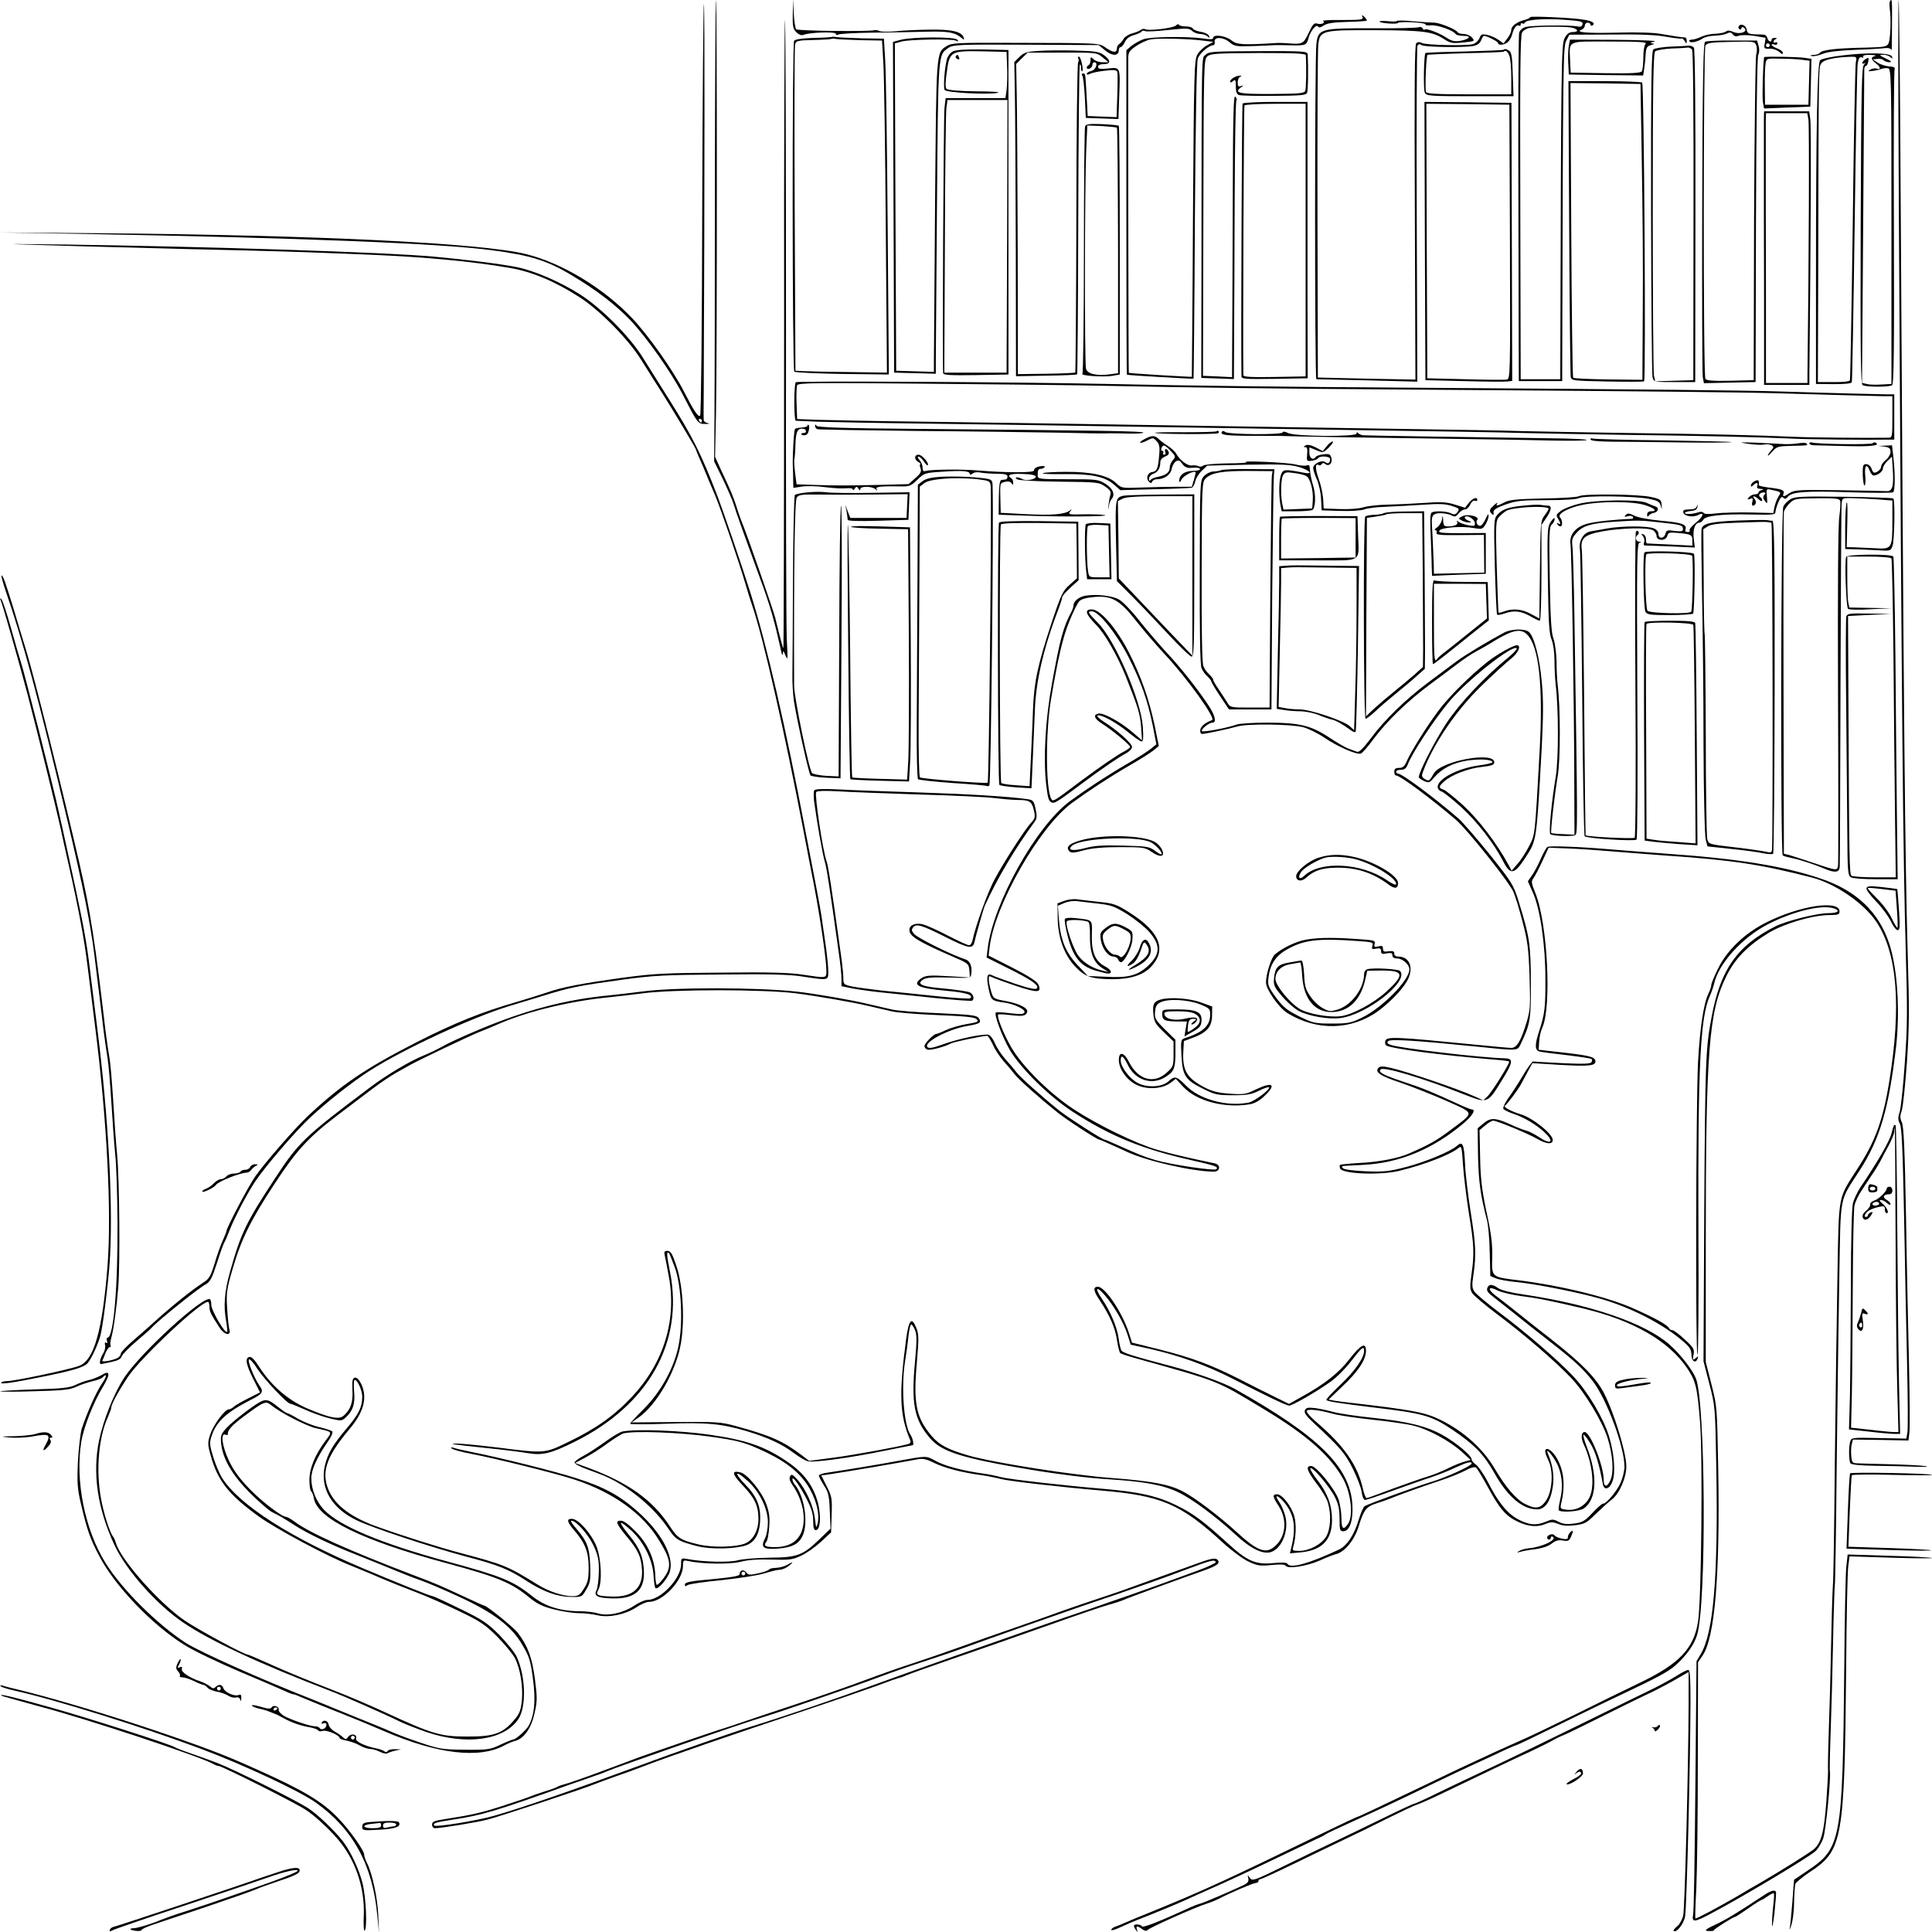 <svg xmlns="http://www.w3.org/2000/svg" width="1365.333" height="1365.333" preserveAspectRatio="xMidYMid meet" version="1.0" viewBox="0 0 1024 1024"><g fill="#000" stroke="none"><path d="M372.2 109.7c-.1 60.4-.6 110.1-1.1 110.6-1 1-3.4-2.6-8.6-12.8-5.8-11.3-18.7-29.6-27.5-38.9-15.2-16-37.3-29.3-56.5-34-24.2-5.8-110-10-227.5-11l-51.5-.4 46 .8c114.6 2.1 187.8 5 215 8.6 20.6 2.7 29.6 5.5 42.5 13.3 13.3 7.9 23.3 15.7 31 23.7 8.8 9.3 21.6 27.4 27.8 39.4 8.1 15.7 8.1 15.7 12.1 15.7 2 0 2.6-.2 1.4-.4-1.3-.2-2.3-1-2.3-1.6-.1-.7-.1-7.7 0-15.7.5-111.6.5-203 .1-204.8-.3-1.3-.7 47.1-.9 107.5M372 223c0 .5-.2 1-.4 1-.3 0-.8-.5-1.1-1-.3-.6-.1-1 .4-1 .6 0 1.1.4 1.1 1m6.9-124.4c0 54.4-.1 109.5-.2 122.4l-.2 23.5 4.7 9.6c2.5 5.3 5.1 11.2 5.6 13 1 3.5 6.6 19.1 14.2 39.9 2.4 6.3 5.1 14.6 6.2 18.5 1.8 6.4 2.4 8.9 4.8 19.5.4 2 .8 2.7.9 1.5.2-1.8.3-1.8 1.2.4.5 1.3 1.1 2.2 1.2 2 .2-.2 0-4.9-.3-10.4s-.5-78.8-.4-162.9c0-84.1-.2-158.1-.5-164.5s-.6 65.9-.5 160.6c0 94.8-.2 172.1-.4 171.8-.4-.4-1.6-4.9-4.3-16-1-4.1-15.1-44.6-17.4-50-.7-1.7-2.1-5.5-3-8.5-1.7-5.4-2.9-8.4-8.7-20.7l-2.8-6.2.5-23.3c.6-30.3.6-218 0-218.7-.3-.2-.5 44.1-.6 98.5m41.3-91.4c-.2 6.7.1 8.1 1.9 9.9 1.3 1.3 2.7 1.8 3.7 1.4 3.3-1.4 17.2-1.8 17.2-.6 0 .7.5.9 1.3.4.6-.4 8.9-.9 18.2-1 9.4-.1 22.2-.3 28.5-.5 11.5-.3 14.9.3 18.4 3.1 1.6 1.4 1.8 1.4 1.4.1-1-3.3-6.3-4.5-18.5-4.3-6.5.1-14.6.5-18 .9-3.4.3-7 .3-8-.1-1-.5-2.2-.7-2.8-.5-3.2.8-40.8.4-41.5-.5-.5-.6-1.1-4.4-1.3-8.5l-.3-7.5zM1001.7.7c-.3.5-.3 2.1-.1 3.8.8 5.4.4 16.7-.7 18.6-.8 1.6-2.3 1.9-10.7 2.1-16.8.3-24.7 1.2-25.7 2.9-.4.5-1.8 1-3.3 1q-2.7.15-.9.6c1 .3 3.7-.3 5.9-1.2 2.7-1.1 8.4-1.7 17.2-2.1 7.2-.2 14.3-.7 15.8-.9s2.8.1 3.1.8c.2.7.4-.2.4-1.8 0-1.7.1-7.1.1-12 .1-12.5 0-13.7-1.1-11.8m4.7 105.3c1.5 272.4 2.3 350.8 3.7 398.5.9 30.6.9 39.4-.5 58.5-.8 12.4-2.1 24.2-2.7 26.2-1 3-1 4.3.1 6.5 1 2.1 1.5 13.9 2.2 48.8.4 25.3 1.2 60.6 1.6 78.5s.5 34.1.2 36l-.6 3.5-14.6-.3c-14.4-.3-14.5-.3-15.2 2-.8 3.2-.7 10.1.2 11.4.4.7 5.3 1.2 13.2 1.3 6.9.1 16.6.3 21.5.5 5.2.2 7.3.1 5-.3-2.2-.4-10.5-.8-18.5-1s-15.8-.4-17.5-.5c-2.7-.1-3-.4-3.3-4-.2-2.2-.1-5 .3-6.3l.6-2.3 14.7.2 14.7.3.5-4c.3-2.2.2-18.6-.2-36.5s-1.2-53.4-1.6-79c-.6-34.5-1.2-47.2-2.2-49.2-1-2.1-1-3.4-.1-6 .7-1.8 1.9-13.4 2.8-25.8 1.3-19 1.3-28.1.4-58.5-1.4-47.9-2.1-121.7-3.7-398.5-.3-58-.8-105.7-1.1-106s-.2 47.4.1 106M722.2 9.1c.5 1.3-.9 1.5-10.7 1.5-6.2-.1-10.9.2-10.3.5 1.6 1-.9 2.1-3.1 1.4-1.6-.5-2.4.5-4.5 5-2.8 5.9-3.3 6.1-11.6 5.4-1.9-.1-4.4-.2-5.5-.1-17.9 1.1-21 .9-23.8-1.4-3-2.5-9.7-3.4-9.7-1.3 0 .8-1.5.9-5.2.3-8.3-1.2-27.9-1-31.8.4-1.9.7-4.7 2.3-6.3 3.5l-2.7 2.3v85.9c0 47.2.1 86 .3 86.1.3.3 35.1 2.3 35.3 2.1.1-.1.5-37.8.7-83.7.4-52 .9-84.5 1.6-86.1 1-2.7 5.9-6.9 8-6.9.7 0 1.1-.8.9-1.8-.5-2.8 4.4-2.7 7.8.1 2.7 2.3 3.5 2.4 12.9 2.1 5.5-.2 10.7-.4 11.5-.5.8 0 4.5 0 8.2.1 7.7.2 8.3 0 9.3-3.7.9-3.6 4.1-7.7 5-6.3.5.8 1.5.6 3.1-.5 1.8-1.2 5.3-1.7 12.4-1.9 5.5-.1 10.1-.4 10.4-.7.2-.2-.3-1.1-1.2-1.9-1.4-1.3-1.5-1.3-1 .1m-83.9 12.5 4.8.6-3.3 1.8c-1.8.9-4.1 3.1-5.1 4.8-1.7 2.9-1.9 8.3-2.4 86.9-.2 46.1-.6 83.9-.6 84-.3.2-33.2-1.8-33.4-2.1-.2-.2-.4-130.4-.3-166.7 0-3.1.6-4 4-6.4 2.3-1.6 5.8-3.2 7.8-3.6 3.9-.8 20.4-.4 28.5.7"/><path d="M811 9.1c0 .4-1.2 1-2.7 1.4-4.2 1-7.3 3.3-7.3 5.4 0 1-.9 3-2.1 4.5l-2 2.6-2.7-1.9c-1.5-1.1-4.2-2.2-5.9-2.6-2.9-.6-3.4-.3-4.2 1.8-.5 1.3-2.1 2.7-3.4 3.1-4 1-24.9.5-27-.6-1.3-.7-2.3-.6-3.1.2s-1 24.2-.7 89.7l.3 88.5-25.8-.5-25.9-.6-.2-85.8c-.1-47.1.1-87.9.4-90.5.9-7.7 1.8-7.9 30.1-7.8 25.7.1 30.2.7 36.4 4.6 3.7 2.4 4.7 2.5 10.4 1.9 6.1-.6 6.2-.7 4.6-2.6-.9-1-2.9-1.9-4.4-1.9s-3-.4-3.3-1c-.9-1.5-9.3-4.9-12.3-5-1.5 0-6.5-.3-11-.7-4.6-.5-8.6-.5-8.8-.2-.2.4-2.5.4-5.1.1-2.7-.2-4.5-.1-4.1.3.8.9 9.8 1.5 9.8.6 0-.3 3.4-.5 7.5-.3s7.3.7 7 1.1c-.2.5 1.1.7 3.1.5 3.4-.2 11.7 2.7 12.9 4.6.3.6 2.3 1 4.3 1 4.5 0 3.1 1.8-2.1 2.7-2.9.4-4.5 0-7.5-2-4-2.6-11.2-5.1-11.2-3.9 0 .4-.4.1-.9-.7-.5-.7-1.4-1-2-.7-.6.4-11.4.7-23.9.6-28.5-.1-29.6.2-30.5 8.5-.9 8.6-.9 177.5 0 177.5.4 0 12.7.3 27.2.6l26.3.7-.3-88.4c-.2-48.6 0-89 .4-89.7q.9-1.35 2.1-.3c1.3 1.1 22.2 1.4 27.4.5 2.3-.5 3.6-1.4 4.2-3 .5-1.3 1.2-2.4 1.5-2.4 1.5 0 7.5 3 7.5 3.8 0 1.4 3.3 1.1 5.2-.5.9-.8 1.9-2.6 2.3-4.1.8-3.3 2.4-5.4 3.6-4.6.5.3.9 0 .9-.6s.4-.9.9-.6c.5.4 1.1.1 1.3-.4.5-1.6 10.4-2.3 21.2-1.5 8.3.6 9.7.9 9.4 2.3-.3 1.2-1.1 1.6-2.8 1.2-3.9-.8-24.2-.6-27.3.3-1.6.4-3.1 1.7-3.5 3-.4 1.2-.6 43.3-.4 93.4l.2 91.3h23v-5.3c.4-166.7.5-172.2 2.2-175.2l1.6-3.1 22.1-.1c15.3-.2 24.3.2 29.3 1.2 4 .7 7.6 1.1 8 .9s1.1.4 1.7 1.3c1 1.7 1 1.7 1.1 0 0-.9-.3-1.7-.7-1.8-2.9-.2-7.7-1-12.8-1.9-3.6-.7-12.7-1-23-.7-16.4.4-23-.1-19.2-1.6.9-.3 1.7-1.3 1.7-2.2 0-.8.7-1.5 1.5-1.5s1.5.5 1.5 1.1c0 .5.5.7 1 .4 1.8-1.1.1-2.3-4.1-3-6.1-1.1-28.9-2.1-28.9-1.4m21.9 5.5c3.7.8 4.1 2.4.6 2.4-1.7 0-3 .9-4.2 3.2-1.8 3.4-1.9 12.2-2.3 176v4.8h-21l-.2-90.8c-.2-70.3 0-91.2.9-92.9.8-1.3 2.5-2.3 4.5-2.6 5.6-.7 18.4-.7 21.7-.1m-209.6-1.1c-1.2 1.4-14.7 3-16.3 2-.6-.4-1.6-.2-2.3.3-.7.6-2.7 1.4-4.6 1.9s-3.9 1.8-4.5 2.8c-.6 1.1-1.7 2.4-2.3 2.8-.7.4-1.3 1.4-1.3 2.2 0 2.5-1.8 2.6-5.6 0-4.2-2.8-1.1-2.7-52.9-2.8-26-.1-29.3.1-31.7 1.7-5.7 3.7-5.5 1.5-6.2 85.1-.3 42.3-.6 79.4-.6 82.3v5.3l-10-.3-10-.3-.4-86.7-.3-86.8 3.6-1c4.4-1.1 25.8-1.5 28.6-.5 1.6.6 1.8.5.8-.5-1.4-1.6-23.5-1.5-29.9.1l-4.1 1.1.3 87.6.3 87.7 11.1.3 11 .3v-6.3c0-3.5.3-40.5.6-82.3.7-82.5.5-80.3 6.2-84.2 2.5-1.6 5.6-1.8 41.1-1.6l38.4.2 3.7 3c3.7 3 7 2.8 7-.4 0-.8.4-1.5.9-1.5.6 0 1.6-1.2 2.3-2.7.8-1.8 2.5-3.1 4.8-3.7 1.9-.5 3.8-1.4 4.1-1.9.4-.5 1.2-.6 1.8-.2.7.3 6.1.1 12.2-.6 9.8-1 11.1-1 12.8.5.9.9 2.9 1.6 4.2 1.6 1.4 0 3.1.6 3.8 1.2 1.1 1.1 1.3 1 .9-.2-.3-.8-2.2-1.8-4.3-2.1-2.2-.4-4.1-1.2-4.3-1.8s-1.9-1.1-3.7-1.1-3.5-.4-3.7-.9c-.1-.5-.8-.3-1.5.4m298.3.4c-.4.5-.2 1.2.4 1.6.5.3 1 .1 1-.5s.5-.8 1-.5c3.3 2-1.5 4.1-5.4 2.4-1.7-.8-3-.9-3.8-.2-.7.6-3.3 1.1-5.7 1.2-2.4 0-5.7.8-7.4 1.6s-3.9 1.5-4.9 1.5c-1.1 0-1.7.4-1.4.9.7 1.1 4.3.3 7.2-1.6 1.1-.7 4-1.4 6.5-1.4 2.4-.1 5.3-.6 6.3-1.2 1.4-.7 2.2-.6 3 .5s1.8 1.3 3.3.7c1.2-.4 4.8-.4 8 .1 3.2.6 5.9 1 6 1s0 1.3-.3 2.9c-.6 2.8-.4 3 2.5 2.9 1.7-.1 4 .7 5.1 1.7 1.3 1.2 2 1.4 2 .6 0-.7-1.3-1.8-3-2.4-1.6-.6-3-1.5-3-1.9s.7-.5 1.5-.2c.8.4 1.5.1 1.5-.6 0-.6-.4-.8-1-.5-.5.3-1 .2-1-.4 0-.5.6-1.2 1.3-1.4.7-.3.5-.6-.5-.6-1-.1-1.8.3-1.8.9 0 1.7-1.8 1.1-2.2-.7-.2-1-1-1.8-1.8-1.9s-3.2-.2-5.2-.2c-3-.2-3.7-.6-4-2.4-.3-2.4-3.2-3.6-4.2-1.9M938 24c0 .5-.4 1-1 1-.5 0-1-.5-1-1 0-.6.5-1 1-1 .6 0 1 .4 1 1m-497.2-4.4c-.2.1-4.5.4-9.6.5-6 .2-9.6.7-10.3 1.5-1.1 1.3-1 173.7.1 175.4.3.4 11.7 1 25.3 1.2l24.8.3-.6-77c-.3-42.4-.9-82.4-1.3-89l-.7-12-12-.2c-6.6-.2-12.8-.5-13.7-.7s-1.8-.2-2 0m15.2 1.7 11.5.2.7 12c.4 6.6 1 46.2 1.3 88l.6 76-20.3-.3c-11.2-.1-22.1-.4-24.3-.5l-3.9-.2-.4-85.4c-.2-47-.1-86.4.2-87.5.5-2 1.3-2.2 9.7-2.4 5.1-.1 9.4-.4 9.6-.6s1.2-.2 2.1 0 6.9.5 13.2.7"/><path d="M831.5 24.2c-.3 1.8-.5 6-.3 9.3l.3 6 19.7.3 19.7.2.5-3.2c.3-1.8.7-5.3.8-7.8.3-3.8.7-4.5 2.8-5.1s2.2-.7.5-.9c-1.2-.2-.6-.5 1.5-1 1.9-.4-7.4-.8-20.7-.9l-24.2-.1zm40.7-1c-.7.7-1.2 3.9-1.2 7.2 0 3.4-.4 6.7-.8 7.4-.7.9-5.2 1.2-19.3 1l-18.4-.3-.3-6c-.4-11.4-2.2-10.5 21-10.5 15.7 0 19.9.3 19 1.2m31.5-1c-.9.6-1.3 20-1.5 87.5-.1 47.7 0 88.3.3 90.1l.6 3.3 13.7-.3 13.7-.3.2-85.8c.2-53.1.6-86.5 1.2-87.6.6-1 .7-3.1.2-4.7l-.8-2.9h-13.1c-7.3-.1-13.8.2-14.5.7m27.2 2c.4 1.3.4 3.4-.1 4.8-.4 1.4-.9 40.8-1.1 87.5l-.2 85-12.4.3c-9.3.2-12.6-.1-13.2-1-1.2-1.8-1.1-174.5 0-176.6.8-1.5 2.9-1.8 13.5-2 12.4-.3 12.6-.3 13.5 2"/><path d="M885.5 24.7c-4.3.2-8.5.9-9.2 1.5-1 .8-1.3 17.5-1.2 86.2.1 46.8.4 86.2.8 87.6.7 2.5.8 2.5 11.6 2.5h11l.1-88c.1-57.3-.2-88.4-.8-89.3-.6-.6-1.8-1.1-2.7-1s-5.2.4-9.6.5m11.3 1.5c.6.9.9 31.8.8 88.3l-.1 87-10.1.3-10.1.3-.7-3.2c-.3-1.7-.6-40.8-.6-86.9 0-67.3.3-84 1.3-84.8.7-.6 4.6-1.3 8.7-1.5 4.1-.1 8-.4 8.6-.5s1.6.4 2.2 1m-391.7 1c-1.4.7-2.8 2.6-3.2 4.1-1.3 4.7-2 15.1-1.2 16.4 1 1.4 23.1 2.6 28.1 1.5 1.9-.4-2.8-.8-11.4-.8-8.8-.1-15-.6-15.7-1.3s-.7-3.3.1-8.8c1.5-11.1 2-11.4 18.6-11.1l13.1.3.3 8c.2 4.4 0 9.9-.3 12.2l-.6 4.3h-31.7l-.6 5.2c-.5 4.2-1.2 135.6-.7 140.6.1 1 3.9 1.2 17.4 1l17.2-.3v-172l-13.5-.3c-9.3-.1-14.3.2-15.9 1m28.7 98-.3 72.3h-33l.3-68c.1-37.4.5-69.9.8-72.3l.6-4.2H534zM550.3 27c-6.2.4-7.7.9-10 3.2l-2.7 2.7.3 16.8c.2 9.2.4 46.7.5 83.2l.1 66.5 16-.3c8.8-.1 16.2-.4 16.4-.7.2-.2.5-37 .6-81.9.1-44.8.5-81.8.8-82.2.4-.3.7.4.7 1.7s.3 2.1.6 1.8c.8-.9-.7-7.8-1.8-7.8-.5 0-.6.4-.3 1 .3.5.3 1.5-.1 2.2s-.9 37.8-.9 82.5c-.1 44.7-.4 81.5-.6 81.7-.2.3-7.2.6-15.4.7l-15 .2-.1-65.9c-.1-36.2-.3-73.2-.5-82.2l-.3-16.3 3-3 3.1-3h15.4c21.4-.1 21.1-.1 24.4 2.6l3 2.5h-3.2c-1.7 0-3.9-.7-4.7-1.6-1.5-1.4-1.6-1.4-1.6.5 0 1.1-.4 2.3-1 2.6-1.6 1-1.2 2.5.5 1.9.8-.4 1.5-1.2 1.5-2s.5-1.4 1-1.4c2.2 0 .9 4-1.5 4.6-1.4.3-2.5 1-2.5 1.5 0 .6.7.6 1.8 0 1-.5 4.5-1.3 7.8-1.6 4.7-.6 6.2-.4 6.6.6.2.8.2 6.5 0 12.7l-.4 11.3-7.7-.3-7.6-.3-.6-11c-.7-12.5-.6-11.5-2-11.5-.6 0-.7.5-.2 1.2.4.7 1 6 1.3 11.8l.5 10.5 8.6.3 8.7.3.4-11.8c.6-16 .7-15.7-5.8-15-4.3.4-5.4.3-5.4-.9 0-.9 1.1-1.4 3-1.4 3.8 0 3.9-2 .1-4.8-2.5-1.8-4.5-2.1-15.2-2.4-6.8-.2-15.7-.1-19.6.2m246.6-.6c-.2.2-9.5.6-20.7.9-11.1.2-20.4.6-20.7.8-.8.9-1.2 19.5-.3 21.1.8 1.6 3 1.8 23.9 1.8h23.1l-.4-11.5c-.2-8.9-.7-11.8-1.8-12.5-1.6-1.1-2.4-1.2-3.1-.6m3.1 3.2c.6 1.4 1 6.6 1 11.5V50h-22.4c-17 0-22.5-.3-22.8-1.3-.6-1.4.1-19 .8-19.6.2-.2 9.3-.6 20.1-.9 10.9-.2 20-.6 20.2-.8 1.1-1 2.2-.2 3.1 2.2m-161.1-.5c-2.1 2.1-2-5.9-2.1 114.8l-.1 56.4 8.7.3 8.6.3.1-22.2c.1-12.2.2-45.2.3-73.2.1-28.1.5-51.6.9-52.2s.1-1.5-.6-2.1c-.9-.8-1.2 10-1.3 52.1-.1 29.3-.2 63-.3 74.9l-.1 21.7-7.7-.4-7.7-.3.2-83.8c.2-83 .2-83.9 2.2-85.6 1.7-1.4 5.2-1.6 27-1.7 19.1 0 25 .2 25.1 1.2.4 6.8.2 17.5-.3 18.8-.5 1.4-3.1 1.6-17.7 1.7-17.3.1-20.2-.5-16.5-3.4 1.7-1.2 1.7-1.3.2-.8-1.4.5-1.8.1-1.8-1.9 0-1.4.6-2.8 1.3-3 .9-.4.9-.6-.1-.6-1.9-.1-5.2 1.8-5.2 3.1 0 .7.5.6 1.5-.2 1.3-1.1 1.5-.7 1.5 2.8 0 3 .5 4.2 1.8 4.6.9.3 9.3.5 18.5.4 14.5-.1 17-.3 17.5-1.7.5-1.3.7-12.4.3-20.3-.1-1.6-2.1-1.8-26.2-1.7-24.3.1-26.2.2-28 2m337.3.3c-5.7.7-10.8 1.8-11.5 2.5-1.5 1.5-2.2 35.1-2.2 113.1v58.5l9.3.1c5.9 0 9.5-.3 9.7-1 .2-.6.9-38 1.5-83.1s1.3-83.7 1.6-85.8c.5-2.8 1-3.7 2.1-3.3.8.3 1.1.1.8-.4-.4-.6 1.1-1 3.7-.9 2.4.1 3.5.3 2.6.6-2.5.6-2.2 1.8.7 4.1 2.5 1.9 2.4 3.5 0 2.5-.8-.2-2.2 0-3.2.6-1.5.9-1.3 1 1.2.7 1.7-.2 3.8-.7 4.7-1.1.9-.3 2.5-.5 3.5-.3 1.7.3 1.8 4.3 1.8 83.8v83.5l-5.4.3c-3 .2-6.5.1-7.8-.3l-2.4-.6.6-82.2c.3-45.2.6-83 .6-84 0-.9.4-1.7.8-1.7.5 0 1.1-1.1 1.3-2.4.4-2.1.3-2.3-1.4-1.3-2 1.3-2.5 3.2-.5 2.2.6-.4.5-.1-.3.7-1.3 1.1-1.5 12.1-1.8 85.2-.2 67.9 0 84.1 1 84.7 1.7 1.1 13.9 1.1 15.6.1 1-.7 1.2-17.6 1-83.8-.2-45.6 0-83.4.4-83.9.4-.7-.7-1.2-2.9-1.3-1.9-.2-4.7-1-6.1-2l-2.6-1.7 2.3-.3c1.3-.2 2.8.1 3.4.7s2 1.1 3.2 1.1c1.4-.1.8-.7-2-2-3.5-1.7-3.7-1.9-1.4-2 1.4 0 3.1.6 3.8 1.2 1.1 1.1 1.3 1 .9-.2-.6-2-12.7-2.3-26.6-.6m7.4 3.8c-.3 1.8-1.1 40.2-1.6 85.3-.6 45.1-1.3 82.5-1.5 83-.2.7-3.6 1.1-8.6 1h-8.4l.2-60.5c.2-109.9.2-106.4 1.7-108.5 1.3-1.9 6.8-3.1 15-3.4 3.8-.1 3.8-.1 3.2 3.1"/><path d="M506.6 29.9c-.3.5.1 1.1.9 1.4.9.4 1.2.1.8-.9-.6-1.6-1-1.7-1.7-.5m428.4.4c-.6 4.3-1.1 21.6-.6 24l.6 3.2 12.2-.5 12.3-.5.3-12.6.3-12.7-3.3-.5c-3.2-.6-21.8-.9-21.8-.4m20.3 1.4 3.8.5-.3 11.6-.3 11.7h-23l-.1-9.5c-.1-5.2.1-10.8.4-12.3.5-2.8.5-2.8 8.1-2.6 4.2 0 9.3.3 11.4.6m-123.6 88.5c.2 42.5.6 78.3.8 79.5.5 2.1 1 2.1 19.2 2.5 10.4.2 19.2.2 19.7-.1 1-.4 0-156.7-1-158.3-.3-.4-9.2-.8-19.8-.8h-19.3zM870.2 86c.4 22.8.7 58.1.5 78.4l-.2 36.9-18-.2c-9.9-.1-18.3-.5-18.7-.9-.3-.4-.8-35.7-1-78.5l-.4-77.7 18.5.2 18.6.3zM658.6 54.9c-.4.6-.9 124.2-.6 144.4 0 1.6 1.3 1.7 17.5 1.5l17.6-.3-.1-46V54h-16.9c-9.4 0-17.2.4-17.5.9M692 82v117.5l-16.5.3c-12.8.2-16.5 0-16.5-1-.3-15.3.2-142.3.6-142.9.3-.5 7.7-.9 16.5-.9H692zm63.2 45.7.3 73.8 20.5.5c11.3.3 21.6.4 23 .2l2.5-.3-.2-73.7-.2-73.7-23.1-.3-23-.2zm45.1.5c.2 72.1.2 72.7-1.8 73-1.1.2-11 .1-22-.2l-20-.5-.3-72.8L756 55l22 .2 22 .3zm134.6-65V112c.1 24.5.1 55.2.1 68.2V204h24v-4.8c.8-76.8 1-132.5.5-135.9l-.6-4.3H935zm23.6.1c.5 2.6.3 73.7-.5 135.4v4.3h-22v-23.3c0-12.7 0-43.2-.1-67.7V63.7l.1-3.7h21.9zM575.1 67c-.3.8-.6 30.5-.6 66s-.4 64.8-.8 65.1c-1.4 1 11.4 1.9 15.8 1.1l4-.7v-65.7c0-36.1-.2-65.8-.5-66.1s-4.3-.7-8.9-.9c-6.8-.3-8.5 0-9 1.2m16.9.7c.3.3.5 29.6.6 65.3v64.8l-4.4.6c-7 .9-11.9-.2-12.6-3-.8-3-.7-97.5.1-115.4l.6-13.5 7.6.3c4.2.3 7.8.6 8.1.9M26 130c14.6.5 47.4 1.3 73 2 48.8 1.1 60.2 1.5 97.1 3 29.2 1.2 54.7 3.6 74.1 7 11.8 2 24.1 7.2 37.1 15.6 10.8 7 25.7 22.2 32.4 32.9 3.1 4.9 8.2 13.1 11.5 18.2 6.5 10.3 17.8 29.2 17.8 29.9 0 .3.9 2.4 1.9 4.7s3.1 7.1 4.5 10.7c1.5 3.6 3.1 7.4 3.6 8.5 3 7.1 12.8 35.7 16.1 47 1.1 3.8 2.7 9 3.6 11.5 5.8 16.8 17.1 66.7 27.3 120 1.7 9.1 4.2 21.9 5.5 28.5 3.2 16.8 6.5 39.3 6.5 44.9 0 4.2.4 4.1-12.5 2.2-6.6-1.1-17.9-1.4-43-1.1-30.1.2-36.2.5-53 2.8-21.5 3-31.5 4.9-39.5 7.7-3 1-10.2 3.3-16 5-18.8 5.4-33.1 11.2-53 21.3-27.4 14-40.2 22.7-57.8 39.2-6.8 6.4-22.8 24.7-27.9 32-3.7 5.3-15.3 27.4-15.3 29.1 0 .4-.9 2.5-1.9 4.8-1.1 2.3-3 7.7-4.3 12.1-2.1 6.8-2.9 8.3-5.9 10.2-6.2 4-16.8 12.5-26.4 21.2-1.6 1.5-6.3 5.6-10.2 9-4 3.4-7.3 6.8-7.3 7.6s-.8 1.8-1.8 2.3c-2.4 1.3-8.4 2.3-8 1.4.3-.4 1-2.2 1.7-4 .7-1.7 1.7-3.2 2.3-3.2.5 0 .7-.4.4-.9-.3-.4-.1-2.3.4-4.1 1.2-4.1 2.8-15.8 3.7-27 1-12.6.6-57.2-.6-69.7-.6-5.9-1.5-18.9-2.1-28.8s-1.5-20.3-2-23c-.5-2.8-1.4-8.8-2-13.5-5.6-48-8-63.4-13.8-89-9.2-39.8-23.8-98.5-28.4-113.5-2.2-7.2-5.3-17.3-6.8-22.5-4.2-13.6-5.4-17-6.2-17-.3 0 .7 3.7 2.2 8.2C12.2 339.8 20.4 370 36 436c8.1 34.4 11.9 53.4 14 70 2.8 22.7 4.1 33.2 5 41 .6 4.7 1.5 10.9 2 13.8s1.4 13.2 2 23c.6 9.7 1.5 22.5 2.1 28.4s1.1 21.9 1.2 35.5c.2 34.6-2.1 61.3-5.3 61.3-.5 0-.6.7-.3 1.7.4 1 .2 1.4-.4 1-.7-.5-.9 0-.6 1.3.3 1.1-.2 3.1-1.1 4.5-1.5 2.3-2.2 5.5-1.1 5.5.2 0 2.7-.5 5.4-1.1 3.5-.7 5.2-1.6 5.6-3 .4-1.1 3.9-4.7 7.8-8 4-3.4 7.7-6.6 8.2-7.3 3.1-3.5 24.2-20.5 28.4-22.8 2.5-1.4 3.4-3.1 6.1-11.4 1.7-5.4 3.5-10.3 3.9-10.9.4-.5 1.6-3.3 2.6-6 2.3-6.1 9.7-20.4 13.9-26.5 5.4-8 21.1-26.3 28.8-33.5 9.1-8.5 22.3-18.9 31.6-24.9 18.3-11.7 54-28.2 74.2-34.4 1.9-.6 9.4-2.8 16.5-5 16.1-5 19.3-5.6 43-8.9 16.8-2.3 23-2.6 53-2.8 25.1-.3 36.4 0 43 1.1 13.8 2.1 13.5 2.1 13.5-2.7 0-2.2-.5-7.3-1-11.2-.6-4-1.5-10.6-2.1-14.7-.5-4.1-2.1-12.9-3.4-19.5s-3.7-19.4-5.5-28.5c-10.6-55.9-20.5-98.8-29-126-4.4-14.1-14.6-43.9-17.7-52-8.6-22.3-13.1-31.4-25.8-51.5-4.5-7.2-10.7-17.1-13.8-22-6.9-11.1-21.8-26.1-33.2-33.4-10.5-6.7-24.2-12.6-33.5-14.5-8.5-1.7-26.7-4-44.4-5.6-25.2-2.3-118.9-5.3-195.6-6.4-34.4-.4-34.4-.4-8 .4m395.8 72.6c-.5.4-.8 5.2-.8 10.6s.3 9.8.8 9.8c.4 0 5.4.2 11.2.5 5.8.2 31 .7 56 1s71.2 1 102.5 1.5c31.4.5 89.9 1.4 130 2 40.2.6 78.6 1.2 85.5 1.5 6.9.2 31.9.6 55.5 1 41.3.5 70.9 1.2 88 2 6.6.4 39.9.7 50.8.5h2.7v-24h-4.7c-5.7-.1-30.9-.7-55.3-1.5-18.5-.6-67.9-1.1-194-2-74.5-.5-117-1-163-2-47.4-1-164.5-1.7-165.2-.9m164.7 1.9c47.7 1 89.2 1.5 163.5 2 126.1.9 175.5 1.4 194 2 23.4.7 49.5 1.4 54.8 1.5h4.2v11c0 10.7-.1 11-2.2 11-9.4.2-43.8-.1-50.3-.5-17.1-.8-46.7-1.5-88-2-23.6-.4-48.6-.8-55.5-1-6.9-.3-45.3-.9-85.5-1.5-40.1-.6-98.6-1.5-130-2-31.3-.5-77.5-1.2-102.5-1.5s-50.2-.8-56-1l-10.5-.4-.3-8.2c-.2-4.5 0-8.9.3-9.7.5-1.3 9.6-1.4 71.3-.8 38.9.3 80.6.8 92.7 1.1M428 225.6c0 .5-1.4.9-3 1-1.7.1-3.3.4-3.6.7-.6.6-1.4 13.7-1.2 19.7.1 1.9.2 5.3.2 7.6l.1 4 4.5-.7c2.5-.4 8-.3 12.3.3s9.3.8 11.2.6c2-.2 3.5 0 3.5.7 0 .5.5.3 1-.5.9-1.3 1.1-1.3 2 0 .6 1 1 1.1 1 .2 0-.7 1.3-1.2 3.3-1.2 1.8 0 3.9.6 4.6 1.2 1.1 1 1.3 1 .7 0-.7-1.3 2.3-1.6 12.9-1.4 4.5.1 5.4-.3 8.7-3.5 3.7-3.6 4-3.7 13.5-4.3 10.4-.7 14.3-.4 14.3 1.2 0 .6.6.5 1.5-.2.8-.7 2.6-.9 4.4-.5 1.7.3 5.5.6 8.6.6 4.1 0 5.5.4 5.5 1.5 0 .8-.4 1.5-1 1.5-.5.1-1.6.2-2.2.3-.9.1-1.3 2.7-1.4 9.3l-.1 9.1 14.1.5c18.3.7 46 .5 42.1-.3-1.6-.3-6.7-.5-11.3-.4-7.6.2-8.2.1-7-1.5 1.1-1.4 1.1-1.4-.2-.5-2.7 2.1-10 2.6-23.4 1.9l-13.2-.7-.2-7.9c-.2-7.7-.2-7.9 2.4-8.5 1.7-.4 2.9-.2 3.5.7.7 1.1.9 1.1.9-.3 0-.9-.4-2-1-2.3-2.8-1.7-.5-2.6 6-2.3 4.5.1 7 .7 7 1.4 0 1.5-5 2.5-7.2 1.3-2.3-1.3-4.8-1.1-2.6.2 1 .5 10.9 1.1 22.5 1.2 20.1.2 20.9.3 24.1 2.6 2.7 1.9 3.2 2.8 2.7 4.5-.4 1.1-.8 3.7-1 5.6-.2 2.6-.1 2.7.2.5.2-1.7.9-3.4 1.4-3.9 2.1-2.3.9-5.6-3.1-8.1-3.8-2.4-4.6-2.5-20-2.5-15.3 0-16-.1-16-2 0-2.8.3-3.5 1.7-3.5.6 0 1.5-.4 1.9-.8.9-.9-1.8-.9-4-.1-.9.3-1.6 1.1-1.6 1.8 0 1.2-14.6 1.2-29.2 0-9.1-.8-25.3-.6-28 .2-1.4.4-1.8 0-1.8-1.7 0-1.2-.7-3.1-1.7-4.1-.9-1-1.1-1.8-.5-1.8s1.9 1.1 2.8 2.5 1.9 2.4 2.1 2.1c1-.9-3-5.6-4.8-5.6-2.4 0-2.5 2.6-.1 3.9.9.6 1.4 1.1 1 1.1s-.4 1 .1 2.2c.6 1.7.1 2.7-2.8 5.3l-3.6 3.1-15 .4c-17.2.4-23.5.4-35.7 0l-8.6-.3-.8-6.1c-.4-3.4-.6-6.6-.4-7.1.2-.6.5-4.1.6-7.9.2-6.9 1.2-8.9 4.3-8.3 1.6.2 1.7 2.2.2 2.2-1.9 0-1.9 1.1-.1 1.2 1.4.1 2.2-.6 2.6-2.3.4-1.4.4-2.8 0-3.1-.3-.4-.6-.2-.6.3"/><path d="M432 225.8c0 .7.6 1.5 1.3 1.7.6.2 23.9.6 51.7.9 27.8.2 61.3.7 74.5.9 13.2.3 25.4.5 27 .4 1.7-.1 6.7 0 11.3.1 4.5.1 8.2-.1 8.2-.5 0-.8-20.7-1.1-122-2-37.2-.3-50.7-.8-51.2-1.6-.6-.9-.8-.9-.8.1m212.7 2.8c-.3.3-7.9.5-16.8.5-9-.1-16.1.1-15.8.3.7.8 32.9.9 33.6.2.4-.3.4-.8.1-1.1-.2-.3-.7-.2-1.1.1m2.9.3c-1.1 1.7 2.7 2.1 17 2.1 7.6 0 14.6 0 15.4.1 3 .2 44.3.9 83 1.4 21.7.3 48.2.7 58.8 1 10.5.2 19.2.1 19.2-.3s-8.7-.8-19.3-.9c-44.6-.6-97.3-1.4-99.2-1.6-1.1-.1-2.3-.7-2.7-1.2-.5-.6-.8-.5-.8.3 0 1.8-32.7 1.6-36.3-.3-1.6-.8-2.7-.9-2.9-.3-.5 1.4-28.7 1.1-30.4-.2-.8-.7-1.4-.7-1.8-.1m-40.9 3.8c-1.6.8-2.6 1.7-2.4 2 .3.2 2-.3 3.7-1.2 3-1.6 3.3-1.6 5 .3 1.5 1.6 1.8 3.1 1.4 7.3-.6 7.4-1.2 8.7-3.7 9.1-2.5.3-3.5 3.4-1.7 5.2.9.8 1.4.8 1.7-.2.3-.6 1.4-1.2 2.6-1.2 3.8 0 7.2-2.4 7.7-5.4.3-1.6 1.3-3.4 2.2-4 1.4-.9 2.1-.6 3.4 1.2 1.1 1.6 2.5 2.3 4.3 2.2 3.8-.3 5.1-.1 5.1.8 0 .4-1.9.8-4.2.8-4.2.2-6.8 2.2-6.8 5.3 0 1 .5.7 1.3-.8 1-2 6.4-4.8 7.4-3.8.1.2-.3 2-.9 4l-1.1 3.7h-8.1c-4.5 0-12.8.2-18.6.4-10.4.4-10.5.4-13.5-2.4-4.1-4-13.2-6-26.5-5.9-5.8 0-11.3.3-12.2.7-1 .4 4 .6 11 .5 14.7-.2 21.8 1.3 26.7 5.6l3.3 2.9 18.3-.5c10.1-.2 18.9-.6 19.6-.8.6-.2 1.4-1.7 1.8-3.3.3-1.6 1.9-4.2 3.5-5.7l2.9-2.7 21.4-.5c17.8-.3 22.4-.1 27.1 1.2 5.7 1.7 7.9 4.1 2.9 3.1-10.5-2-11.2-1.9-12.3.9-1.1 3-1.3 10.1-.4 15.7l.7 3.8h7.2c4.1 0 8-.3 8.9-.6 1.9-.7 2.2-8.1.5-13.4-.6-1.9-1.2-4.6-1.4-6-.1-1.4-.3-3-.4-3.7 0-.7-.8-1-1.6-.6-.9.3-3.5.1-5.8-.5-4.1-1.1-29.1-2.2-26.2-1.2.8.3-3.8.6-10 .6-6.5.1-12.1.6-12.8 1.2s-1.8.7-2.5.3c-.8-.4-2.3-.6-3.5-.4-2.3.3-6.3-2.7-8.3-6.3-.6-1-2.6-2.9-4.5-4.1s-4.1-2.9-5-3.8c-1.9-1.8-3.5-1.8-7.2.2m13.8 6.3c2.7 2.8 2.7 3.1 1.2 4.8-.9 1-1.7 2.8-1.7 3.9 0 2.6-1.8 4.1-6.1 5-1.9.3-3.7 1.1-4.1 1.7-.5.7-.8.4-.8-.7 0-1 1.1-2.2 2.4-2.6 2.4-1 3.6-3 3.6-6.2 0-1.2 1-2.3 2.5-2.9 1.6-.6 2.3-1.4 1.9-2.5-.3-.8-1-1.5-1.5-1.5-.4 0-.6.7-.3 1.5.4.8.1 1.5-.6 1.5-.6 0-.8-.5-.5-1 .3-.6.2-1-.4-1s-.8-.7-.5-1.5c.9-2.1 1.6-1.9 4.9 1.5m71.7 13.2c2.2 1.1 4 7.7 3.6 13.1l-.3 4.2-7.6.3-7.6.3-.7-3.2c-.9-4.8-.7-12.8.4-14.9.9-1.7 1.8-1.9 5.8-1.3 2.6.3 5.5 1 6.4 1.5M843 232.9c0 .7 3.9 1.1 10.8 1.2 5.9 0 22.8.2 37.5.4 14.8.2 26.6.1 26.4-.2-.3-.2-16.8-.6-36.7-.9-20-.2-36.7-.7-37.1-1-.5-.3-.9 0-.9.5"/><path d="m703.1 236.6-2 2.5-3.8-2c-2.6-1.3-4.4-1.6-5.4-1-1.1.7-1.1.9 0 .9.9 0 1.2 1.1.9 3.8-.3 3.6-.2 3.8 2.5 3.4 1.5-.2 3-.8 3.3-1.3.9-1.5 6.4-1.1 6.4.4 0 2.1-1.2 2.8-2.5 1.7-1.7-1.5-6.5.8-6.5 3 0 1 .9 3.8 2 6.2 1.1 2.5 2.1 7.2 2.2 10.4l.3 5.9 10 .3c5.6.2 11-.2 12.6-.8 1.4-.6 6.6-1.3 11.5-1.4 4.9-.2 13.9-.7 19.9-1.1 8.5-.6 12-.4 15.1.7 3.8 1.2 4.1 1.5 2.9 3.2-1.1 1.4-1.7 1.5-3.4.7-2.4-1.3-9.8-1.5-10.5-.2-.6 1-.7 4.1-.2 14.6.1 3.8.4 9.6.4 12.8l.2 5.9 14.3-.6 14.2-.5v-21.6l-12.7.1c-10.5 0-12.6-.2-11.9-1.3.9-1.8 12.1-2.6 18.4-1.4 4.2.7 4.5.6 6.1-2 .9-1.5 1.6-3.5 1.6-4.6-.1-1.2-.5-.7-1.4 1.3-.8 1.8-1.9 3.5-2.6 3.9-1.5.9-3.2-1.6-2-3 1.4-1.7-5-3.3-7.9-1.9-2.3 1.2-2.3 1.2-.3 2.3 1.1.6 2.9 1.1 3.9 1 1.4 0 1.3-.2-.5-1-1.3-.5-2.1-1.3-1.8-1.8.9-1.5 5.2 1 5.3 3.1.2 1.6-.3 1.8-3.5 1.2-2-.4-4.3-1.2-5.1-1.8-1.1-.8-1.3-.8-.8 0 .8 1.4-1.4 2.4-4.9 2.4-2 0-2.4-.5-2.5-3.3-.2-3-.2-3-.6-.5-.2 1.5-1.4 3.5-2.6 4.3s-1.6 1.5-1 1.5c.7 0 1 .6.7 1.4-.4 1.1 1.9 1.3 12.3 1.2l12.8-.1.1 10 .1 10-13.3.3-13.4.3-.1-5.3c-.2-5.3-.7-17.2-1-21.6-.2-4 .8-5.2 4.6-5.2 2 0 4.6.5 5.7 1.1 1.8 1 2.5.8 3.9-1 .9-1.1 2.4-2.1 3.3-2.1s2.2-1.1 2.8-2.5c.7-1.5 1.7-2.4 2.5-2.1.7.3 1.3.1 1.3-.4 0-1.9-2.4-1-4.5 1.5l-2 2.6-5.5-1.7c-4.5-1.4-7.5-1.5-17-.8-6.3.4-15.1.8-19.5.9s-9.8.7-12 1.4-7.7 1.1-12.5.9l-8.4-.3-.3-5c-.2-2.8-1.2-7.6-2.4-10.8-1.9-5.4-1.9-8.4.1-7.2.5.3 1.2.1 1.5-.5.5-.7 1.1-.8 1.9-.1 1.9 1.6 4-.4 3.3-3.1-.6-2.1-1.1-2.4-4.2-2-1.9.2-3.8.8-4.1 1.3-1.3 2.1-3.4.8-3.4-2v-3l3.7 1.5c3.6 1.5 3.6 1.5 6.7-1.5 1.7-1.7 2.5-3.1 1.9-3.1s-2.1 1.1-3.2 2.6m223.4-1.4c3.3.5 7.1.7 8.5.4s3.2-.1 4 .4c1.2.7 1.2 1.2-.3 2.8-.9 1-1.7 2.2-1.7 2.6s1.1-.6 2.4-2.1c2.2-2.6 3.1-2.8 9.8-3 9.3-.2 9-.1 8.4-1.2-.3-.5-2.5-.5-4.8-.1-2.4.4-6.1.5-8.3.3-2.2-.1-8.5-.4-14-.7-8.9-.3-9.3-.2-4 .6m32.5-.2c0 .6 1.2 1 2.8 1 1.5 0 8.8.2 16.2.4 13 .4 18.7-.2 16.3-1.7-.7-.4-1.4-.3-1.7.2-.6.9-29.8.5-32.3-.4-.7-.2-1.3 0-1.3.5m39.8 1.7c2.6.4 3.2.9 3.2 2.8 0 1.3-1.1 3.2-2.5 4.3s-2.5 2.7-2.5 3.6c0 .8-.9 2-2 2.6-1.7.9-2.2.7-3-1.5-.6-1.5-1.7-2.5-2.9-2.5-1.7 0-1.9.7-1.8 5.9.1 3.2.6 5.7 1 5.4.4-.2.6-2.7.3-5.4-.5-5.2.8-6.6 2.4-2.4.5 1.4 1.4 2.5 2 2.5 2.2 0 5-2.1 5-3.8 0-.9 1.1-2.7 2.4-3.9l2.4-2.3.4 6.8c.6 9-.2 11.7-3.3 11.5-1.3-.1-12.8-.3-25.4-.5-20.6-.3-23.4-.1-25.8 1.4-3.2 2.2-4.1 2.3-3.4.4.7-1.8-.9-2.4-7.8-3.2-3-.4-5.4-.9-5.3-1.3.3-2.6-.3-3.1-2.2-2.1-1.1.6-2 1.6-2 2.2 0 .9.3.9 1.2 0 1.7-1.7 2.9-1.5 2.2.3-.4 1.1.1 1.5 1.7 1.6 1.7.1 1.9.3.7.6-1 .2-1.8.9-1.8 1.4s-.8.9-1.9.9c-1 0-2.4.7-3.1 1.5-1.1 1.3-1 1.4.5.9 1.5-.6 1.7-.3 1.3 1.4-.4 1.2-.2 2.2.2 2.2 1.6 0 2.2-2.1 1-3.5-1.7-2-.1-1.9 2.2.2 1 .9 1.8 1.1 1.8.5s-.5-1.4-1-1.7c-1.4-.9-.3-2.5 1.7-2.5 1.2 0 1.3.3.4 1.3-.8 1-.7 1.9.4 3.3 1.3 1.7 1.3 1.5 1-2.4-.4-4.1-.3-4.2 2.3-3.6 5.4 1.1 5.4 1.2 3.8 3.6-.8 1.3-1.7 3.7-2.1 5.5l-.6 3.2-12.2-.3c-6.7-.1-14.9.1-18.2.5-3.9.5-6.2.4-6.6-.3-.4-.6-1.6-.7-3-.2-3.2 1-6.9 1.1-6.9.2 0-.3 1.5-.8 3.2-1 2.4-.2 3.3-.8 3.5-2.3.1-1.6.1-1.6-.3-.3s-1.6 1.8-4 1.8c-2.8 0-3.5.4-3.2 1.6.4 2 5.3 2.8 7.9 1.3 3.5-1.8 2.7.9-1.1 4-2.2 1.8-3.8 3.6-3.5 4.2.4.5-.1.9-1 .9-1.1 0-1.5-.5-1.2-1.4 1-2.6-1.8-3.6-12.9-4.6-6.2-.6-12.3-1.7-14.2-2.7-2.6-1.3-3.5-1.4-4.5-.4-1 1.1-.8 1.2 1 .7 1.2-.4 2.4-.2 2.8.4.3.5 0 1-.7 1-8.6.3-19.3 1.4-23.6 2.6-6.2 1.7-9.6 5.9-8.8 10.9.6 3.5 2 88.7 2 127.4l.1 26.5-6-.3c-3.3-.1-6.1-.4-6.3-.6-.5-.5 1.7-19.9 3.4-30 1.5-8.7 1.5-36.2 0-48.5-.3-2.5-.6-8-.6-12.4-.1-4.3-.8-9.7-1.6-12-1.2-3.1-1.6-10.5-2-31.7-.4-24-.3-27.8 1.1-28.9.8-.7 1.5-2 1.5-2.9 0-1-.7-.5-2 1.4-1.9 2.9-2 4.2-1.6 31 .3 22.3.7 28.7 2 31.6.9 2.2 1.5 6.6 1.5 11 0 4.1.3 9.6.6 12.4 1.6 12.5 1.6 40.1.1 49-2.3 13.8-3.8 29.7-2.9 30.6 1.1 1 11.6 1.4 13.2.5 1.3-.8 1.3-3-.4-114.1-.3-19.3-.8-36.8-1.1-39.1-.4-3.5-.1-4.5 2.4-7.2 3.4-3.7 7.7-4.9 20.2-5.7 12.1-.8 13.5-.8 24.9.5 10.2 1.1 11.1 1.4 11.1 3.5 0 1.1-1 1.3-4.4.9-3.8-.6-4.4-.4-4.9 1.5-.7 2.7-3.7 2.8-3.7.1 0-1.3-1-2.4-2.6-3-3.3-1.3-16.4-1.3-24 0-3.2.6-7.4 1.3-9.1 1.6-4.1.6-6.7 5.1-5.9 9.8.3 1.7.8 36.4 1.2 77.1.3 40.7.9 74.3 1.3 74.7 1 1.2 26.5 2.8 27.5 1.8.5-.5.7-34.7.4-78.9-.3-69.7-.2-78.1 1.2-78.5 1.2-.3 1.1-.4-.2-.5-1.9-.1-2.4-2.6-.8-3.6.6-.4.7-1.1.4-1.7-.4-.7-.9-.6-1.4.1-.3.7-.5 37.2-.2 81.2.3 46 .1 80.4-.4 80.9-.7.7-25.3-.5-26-1.3-.1-.1-.5-33.3-.8-73.7-.4-40.4-.9-75.3-1.2-77.5-.9-6.3 1.3-8.2 11.6-10 9.8-1.7 23.3-2 26.1-.5 1 .6 1.9 2 1.9 3 0 2.8 5 2.8 5.7 0 .5-1.8 1.1-2 6-1.5 6.7.6 7.3 1 7.3 4.1v2.6l-11.7-.6c-6.5-.3-12.1-.5-12.4-.6-.3 0-.5-1-.5-2.1.1-1.2-.6-2.4-1.4-2.7-1.2-.4-1.3-.3-.2 1 .7.9 1 2.3.6 3.2-.3.9-.2 1.6.2 1.7.5 0 6.7.2 13.8.5l12.9.6-.6-4.9c-.5-4.8.7-8.3 3.1-8.3.6 0 1.5-.7 2-1.6 1.2-2.1 10.3-3.1 25.5-2.7 10.9.2 12.7.1 12.7-1.2 0-.9.7-3.2 1.5-5.2 1.2-2.7 1.8-3.4 2.7-2.5.8.8 1.4.7 2.3-.4 1.9-2.7 9.3-3.3 32.5-2.5 12.4.4 22.9.4 23.4 0 1.1-1 1.1-10.1.1-18.8l-.7-6.1-3.6.2-3.7.1zm-351.6 12.5c-.9.4-2.9.7-4.3.7-1.4.1-3.5 1.1-4.7 2.4-2.2 2.3-2.2 2.5-2.3 50.8-.1 30.5.2 49.3.9 50.9.5 1.4 1.9 3.4 3.1 4.4 1.1 1.1 2.1 2.3 2.1 2.7s2.1 4 4.7 7.9l4.7 7h22.5l.4-60.8c.3-33.4.7-62 .9-63.6l.3-2.9-13.3-.1c-7.3-.1-14 .2-15 .6m26.9 2.9c-.2 1.3-.5 29.5-.8 62.6l-.4 60.3h-10.4c-10.3 0-10.5 0-12.1-2.8-.9-1.5-3-4.6-4.5-6.9-1.6-2.3-2.9-4.5-2.9-5.1 0-.5-1-1.7-2.1-2.8-1.2-1-2.6-3-3.1-4.4-.7-1.6-1-20-.9-50 .1-46 .2-47.5 2.1-49.4 3-3.1 9.2-4.1 23-4l12.5.1zm-175.6.6c-4.8.3-7.8 1-9.5 2.3l-2.5 1.9-.2 48.8c-.1 26.8-.3 61.8-.4 77.6-.1 16 .2 29.2.7 29.7.5.4 8.7 1.3 18.3 2 9.6.6 17.8 1.3 18.2 1.6.4.2 1 .1 1.3-.4.8-1.3 2.3-138.6 1.7-158.9-.1-2.8-.5-3.2-3.8-3.7-6.4-.9-16.4-1.3-23.8-.9m23.8 1.9c2.1.4 2.7 1.1 2.8 3.2.5 15.6-.9 156.3-1.6 157s-35-2-35.9-2.8c-.5-.5-.8-13.4-.7-29.2.1-15.6.3-50 .4-76.6l.2-48.3 2.5-1.9c3.5-2.7 21.6-3.4 32.3-1.4m-94 6.3c-3.4.3-6.5 1-7 1.4-.4.5-.9 20.2-1 43.9s-.2 46.7-.3 51.2c-.1 4.4.3 10.8.8 14.1 1.7 10.8 7.9 38.6 8.8 39.5.5.4 4.3 1 8.4 1.2l7.5.3.5-72.3c.3-39.7.2-72.2-.2-72.2-.5 0-.9 32.3-1 71.7l-.3 71.8-6.5-.3c-3.6-.2-7-.9-7.6-1.5-1.6-1.6-9.5-40.2-9.5-46.2-.2-62.3.3-98.3 1.4-99.8 1-1.5 2.8-1.7 10.7-1.6 5.2.1 18.2.1 28.8 0l19.3-.2-.3 6.3-.3 6.3h-29.8l-1.4-3.5-1.3-3.5.7 3.5c.3 1.9.6 3.9.6 4.5s5.7.8 16.1.5l16.1-.5.3-7.3.3-7.3-20.3.3c-11.2.2-21.9 0-23.8-.3s-6.3-.3-9.7 0m167.2 1.8c-4.4 1.1-4.4 1.4-4 23.9l.5 21.4 7.8 7.8c4.2 4.2 12.8 13.2 19 19.9 6.3 6.8 12 12.3 12.8 12.3 1.2 0 1.4-6.4 1.4-43v-43l-17.7.1c-9.8.1-18.7.4-19.8.6m36.5 42.5v42.3l-7.8-8.1c-4.2-4.4-13-13.6-19.4-20.4L593 306.6l-.2-20.5-.3-20.5 2.5-1.3c1.7-.9 7.8-1.3 19.8-1.3H632z"/><path d="M836.9 263c-.9.5-9.4 1.1-19 1.2-14.2.3-18 .7-20.6 2.1-3.8 2-4.7 2.1-3.7.4.4-.6-.5-.1-1.9 1.2-2.1 1.9-2.4 2.7-1.6 3.8 1.5 1.7 1.7 1.6 1.5-.3-.1-1.2 1.8-2.4 6.4-4 5.7-2 8.3-2.3 21.7-2.3 9 0 16-.4 17.2-1.1 2.6-1.4 29.7-1.1 37.1.4 4.5.9 5.6 1.5 6.2 3.6.7 2.4.7 2.3.5-.4s-.6-3.1-5.7-4.2c-6.5-1.5-35.8-1.8-38.1-.4m111.9 1.7c-1.4.9-3.1 2.6-3.6 3.8-1.3 2.9-1.6 184.1-.3 184.9.5.4 2.9 1 5.3 1.5 4.3.9 11.6 3.3 17.5 5.8 5.1 2.1 7.3 1.7 7.4-1.5.1-1.5.3-44.6.4-95.7.2-51.2.4-94.5.6-96.3.2-3.1.4-3.2 4.4-3.2 2.3 0 8.3.3 13.3.6l9.2.7v10.9c0 14.5-.3 14.9-8.8 14.4-3.7-.2-8.7-.4-11.1-.5l-4.3-.1.3-12.4c.2-6.8.1-11.9-.3-11.3-.4.7-.8 6.5-.8 12.9V291l4.3.1c2.3 0 7.7.3 12 .5 7.7.5 7.7.5 8.8-2.3 1-2.7 1.4-24.2.4-25.1-.3-.3-12.1-.7-26.2-.9-23-.3-26.1-.1-28.5 1.4m26.5.7c.3.8.1 4.5-.4 8.1-.7 4.4-.9 36.9-.7 94.8.2 48.5.2 89.2 0 90.5-.5 2.8-.5 2.8-14.2-1.8-5.2-1.8-10.6-3.5-12-3.9l-2.5-.6-.2-89.5c-.1-49.2 0-90.5.2-91.7.3-1.2 1.7-3.3 3.2-4.7 2.4-2.3 3.3-2.4 14.3-2.5 9.5-.1 11.9.1 12.3 1.3"/><path d="M837.4 266.9c-3.9.9-8.4 2.6-10 3.8-2.6 1.9-2.8 2.4-1.6 4.2 1.5 2.6 1.5 3.4 0 2.5-.7-.4-.8-.3-.4.4s1.1 1.2 1.7 1.2c1.2 0 1.1-3.4-.2-4.7-1.8-1.8 4.1-5.1 11.7-6.7 9.7-2 26.6-2 33.2.1 5.2 1.6 6.9 3.3 3.2 3.3-1.2 0-2 .7-2 1.7 0 1.2.3 1.4.8.7.4-.7 1.6-1.3 2.6-1.5 2.6-.5 3.2-2.8.9-3.5-1-.3-3.1-1.2-4.6-1.9-4.2-1.9-26.5-1.6-35.3.4m-29.9 1.1c-8.1.8-11.3 1.9-13.9 4.9-1.8 2-1.9 3.5-1.3 27.2.4 13.9.9 25.4 1.2 25.7s2 0 3.8-.6c5-1.8 8.7-1.4 13.6 1.3 2.3 1.4 4.7 2.5 5.2 2.5s.9-11 .9-25.4v-25.3l2.5-3.7c2.9-4.3 3.2-6.6.8-6.6-1 0-2.7-.2-3.8-.4s-5.1 0-9 .4m13.3 1.5c.2.2-.7 1.8-2 3.5-2.3 3.1-2.3 3.7-2.6 29l-.3 25.8-4.5-2.4c-4.8-2.6-9.6-3-14-1.4-1.5.6-2.9.9-3.1.7-.2-.3-.6-11.3-1-24.6-.6-22.7-.5-24.2 1.3-26.2 1-1.1 2.8-2.6 3.9-3.2 3.6-1.9 20.5-2.8 22.3-1.2m-87.3 2.5c-1.1.5-3.7.9-5.7.9-2 .1-3.9.5-4.2.9-1.1 1.9-.9 107.2.2 107.2.5 0 2.9-1.9 5.3-4.1 2.4-2.3 7.3-6.5 10.9-9.4s8.5-7 10.8-9.1l4.4-3.9.1-10c0-5.5-.1-24.3-.2-41.8l-.3-31.7-9.6.1c-5.4 0-10.6.4-11.7.9m20.6 31.2c.1 17.2.2 35.6.2 40.8l-.1 9.5-4.3 3.9c-2.4 2.1-7.3 6.2-10.9 9.1s-8.4 7-10.8 9.2l-4.2 4 .2-52.6.3-52.6 4.8-.7c2.7-.4 5.2-.9 5.5-1.2s4.7-.6 9.8-.6h9.2zm-75.7-29.3c-.2.2-.4 5.5-.4 11.8V297h20.5c23.9 0 21.8 1.4 21.3-14l-.3-9.4-20.3-.1c-11.2 0-20.5.2-20.8.4m40.1 11.2v10.4l-19.7.3-19.8.2v-10.3c0-5.7.2-10.6.4-10.8.3-.2 9.1-.4 19.8-.4l19.3.1zm202.5-9.2c-14.1.6-18.3 1.5-19.1 4.3-.3.7-.1 15.9.2 33.8.4 17.9.8 53.9.8 80 .1 26.1.6 49.1 1.2 51.1l.9 3.5 12.2 1.3c6.8.7 14.5 1.7 17.1 2.3 2.7.5 5.1.7 5.5.3s.7-40.2.8-88.6c.1-70-.2-87.9-1.2-87.9-.7 0-1.8-.1-2.6-.3-.7-.2-7.8-.1-15.8.2m17.9 1.1c.6 0 .9 166.7.3 173.4-.2 1.5-.7 1.7-2.9 1.1-1.6-.4-9.1-1.5-16.7-2.4-13.8-1.6-14-1.6-14.7-4.4-.4-1.5-.8-26.4-.8-55.4-.1-28.9-.4-52.9-.6-53.3s-.5-13-.5-28.1l-.2-27.4 2.3-1.5c1.6-1.1 6.2-1.7 16.3-2 7.8-.3 14.7-.5 15.4-.3.8.2 1.7.3 2.1.3m-409.4 0c-.9 1.5-.7 138.2.2 139 .4.4 4.5 1 8.9 1.3l8.1.5.8-17.7c.4-9.7.9-20.3 1-23.6.5-15.5 4.7-33.4 12.6-53.9 1-2.7 1.9-5.4 1.9-6.1 0-.6 2-2.9 4.4-5.1l4.3-3.9-.1-15.5-.1-15.5-20.7-.3c-13.4-.1-20.9.1-21.3.8m41.2 15 .1 14.5-3.9 3.5c-3.6 3.2-4.5 5-9.5 20-7.4 22.4-9.4 31.7-9.9 46.5-.1 3.3-.5 13.7-1 23.1l-.8 17.1-7.1-.5c-3.9-.2-7.5-.8-7.9-1.2-.9-.8-1.1-135.5-.2-137 .4-.7 7.5-.9 20.3-.8l19.7.3zm4.8-14.1c-.7 1.2-.6 18.6.2 24.8l.5 4.3h12.9l-.3-14.8-.3-14.7-6.2-.3c-3.5-.2-6.4.2-6.8.7m12.3 14.3.3 13.8h-5.5c-5.3 0-5.4 0-5.9-3.3-.8-4.7-.9-22.6-.1-23.8.3-.5 2.9-.9 5.7-.7l5.2.3zM449.6 345c.3 37.1.8 67.7 1.1 68 .2.2 7.3.6 15.7.8l15.4.4.6-10.8c.4-6 .5-36.3.3-67.4l-.4-56.5-15.7-.5c-8.6-.3-15.6-.2-15.6.2s6.8.9 15.1 1l15.2.3.4 56.5c.2 31.1 0 60.9-.3 66.4l-.6 9.8-14.3-.4c-7.9-.2-14.6-.5-14.8-.8-.3-.3-.8-30.4-1.1-67-.4-36.5-.9-66.6-1.2-66.9s-.2 29.8.2 66.9m422-52.2c-1 1.6-.5 29.5.5 31.4.8 1.6 2.6 1.8 12.9 1.8 6.5 0 12.1-.4 12.4-.8.7-1.2 1.2-31 .4-31.7-1.1-1.2-25.5-1.8-26.2-.7m25.2 1.7c.8.7.3 28.5-.4 29.7-.9 1.4-22 .9-23.2-.5-1.1-1.3-1.6-28.2-.6-29.9.7-1.1 23-.5 24.2.7m81.7.7c-.9 2.3 0 26.7 1 27.5.6.5 6 .6 12 .2l11-.5-11.2-.2-11.1-.2-.6-2.8c-.3-1.5-.5-7.5-.5-13.5V295h11.4c6.3 0 11.6.4 12 1 .3.5.8 24.5 1.1 53.2.2 28.8.6 66.6.8 84l.4 31.8h-11.2c-6.1 0-11.6-.4-12.2-.8-1.2-.7-1.3-5.9-1.7-93.2l-.2-44.5 11.5-.6 11.5-.5-11.7-.2c-10.3-.2-11.7 0-12.2 1.5-.3 1-.4 21.8-.1 46.3.2 24.5.5 55 .6 67.8.1 21.3.3 23.3 2 24.2 1 .6 6.9 1 13.2 1h11.5l-.4-33.3c-.2-18.2-.6-56.5-.8-85-.3-28.5-.8-52.2-1.1-52.7-1-1.5-24.5-1.3-25 .2m-296.2 4.6-4.3.3v7.7c0 4.2-.3 21.2-.7 37.8l-.6 30.1 3.9.6c2.1.4 6.1.7 8.7.7 2.7 0 6.9.9 9.5 1.9 2.6 1.1 5.8 2.2 7.2 2.5 2.2.5 5.2 2.2 10.2 5.8.9.7 2 1 2.3.7.3-.4.8-20.3 1.2-44.3l.6-43.6-9.4-.1c-5.2 0-12.8-.2-16.9-.2-4.1-.1-9.4-.1-11.7.1m28 1.1 8.7.1v22.7c0 12.6-.3 31.9-.7 43.1l-.6 20.2-2.3-2.1c-3.1-2.9-20.9-8.9-26.5-8.9-2.6 0-6.1-.3-7.9-.7l-3.3-.6.6-29.6c.4-16.3.7-32.8.7-36.8v-7.2l3.8-.3c2-.2 7.1-.2 11.2-.1 4.1 0 11.4.2 16.3.2m48.7 28.5c0 12.4.2 22.6.5 22.6.5 0 5.4-3.8 20.4-15.9l9.2-7.3-.3-10.2-.3-10.1-13.5-.1c-7.5 0-14.1-.4-14.8-.8-.9-.5-1.2 4.4-1.2 21.8m28.8-10.8.3 9.2-9.1 7.3c-5.1 4.1-10.8 8.7-12.8 10.2-2.1 1.5-4.3 3.5-4.9 4.4-1.1 1.4-1.3-2.3-1.3-19.3v-21h13.8l13.7.1z"/><path d="M575.5 315.7c-3.4.5-6.5 2.9-6.5 5 0 .7-.4 2.1-.9 3.1-4.6 8.6-6.2 14.5-10.5 38.3-3.5 18.9-4.7 39.8-3.1 53.7.9 7.6 1.3 8.9 3.1 9.6 1.4.5 3.3-.7 16.9-10.9 9.6-7.1 18.7-13.4 22.3-15.2 1.7-.9 3.2-2.5 3.2-3.4 0-1.9-8-9-15-13.4-2.5-1.6-3.9-3-3.2-3.3 2-.6 10 3.8 16.3 9 3.2 2.6 6.3 4.8 7 4.8.9 0 1-2.2.6-7.9-.9-13.8-14.7-45.8-23.7-54.9-5.5-5.6-5.8-6.2-3.3-6.2 3.6 0 12.9 11.6 19.2 23.8 7 13.8 10.3 23.2 13.1 36.9l1.9 9.8-2.7 2.2c-1.5 1.3-7.4 5.1-13.2 8.4-10.6 6.2-21.7 13.5-30 19.6-17.8 13.2-40.4 53.7-43.5 77.8l-.6 5 11 5.5c12.6 6.2 17.1 9.3 15.6 10.9-.7.7-4.3-.1-11.5-2.5-5.8-2-11.3-4-12.2-4.5-2.6-1.4-3.2.7-1.8 7.2 1.3 6.2 1.4 6.3 9 7.4 4.5.7 10 3.3 10 4.7s-1.6 1.5-8 .8c-3.5-.5-6.8-.6-7.1-.4-1.3.7 3.1 12.5 7.2 19.7 5.8 9.9 20.7 24.6 33.4 32.9 19.8 12.9 37.2 20 63.3 25.8 12.3 2.8 14.1 3.4 12.9 4.7-1.1 1-24.5-2.5-32.2-4.8-6.6-2-8.8-2.9-21.3-8.5-2.9-1.3-5.5-2.4-5.8-2.4-1.2 0-18.9-11.4-23.9-15.3-9.9-8-20.5-17.5-22.7-20.3-1.2-1.6-3.9-4.8-6-7.1-2.1-2.4-4.5-6-5.4-8.2s-2.4-4.3-3.3-4.6c-2.5-.8-15.9 2-24.3 5-5.1 1.9-7.4 2.3-8.2 1.5-2.4-2.4 10.7-9.4 20.9-11.2 7.1-1.2 7.9-1.8 6.2-4.2-1.1-1.5-3.9-1.8-21.2-2.6-11-.4-22.2-1.3-25-2-2.7-.6-8.6-2-13-3-8.2-2-28-5.4-37-6.4-20.3-2.3-65.3-2.4-82-.1-5.5.7-13.1 1.6-17 2-23.6 2.2-45 7.8-71 18.8-7.1 3-15.2 6.7-17.9 8.3-2.7 1.5-7.2 3.7-10 4.8-7.6 3.1-19.8 10.4-28.4 16.9-35 26.3-37.8 29-50.4 48.2-15.3 23.2-18.2 29.3-23.8 49.3-3.1 10.9-3.7 18.7-2 27.2.4 2.5.6 4.7.4 4.9-1.1 1.2-8.4-11.3-8.4-14.3 0-1.3-.3-2.5-.6-2.9-2.9-2.8-36.6 27.9-45.5 41.4-5.6 8.6-11 22.2-13.4 33.4-3.6 17.5-.8 36.2 8.2 55.5C67 832.4 83 850.4 97 859.9c14.4 9.8 40.5 21.9 78 36.3 7 2.6 31.1 13.3 37 16.3 2.5 1.2 8.8 3.7 14 5.5 21.2 7.2 41.1 4.4 48.7-6.8 4.3-6.4 4-22.2-.7-32.8-.9-2.2-5.1-7.4-9.1-11.6-6.6-6.6-8.9-8.2-21.1-14.1-7.5-3.7-14-6.7-14.5-6.7-1.1 0-17.8-6.7-36.3-14.5-39-16.4-66.3-33.9-75.3-48.2-1.4-2.2-3.5-7.2-4.7-11.1-1.9-6.2-2-7.6-.9-10.9 2.5-7.8 7.8-12.7 20.9-19.4 6.4-3.2 6.9-4.2 4.4-7.7-2.7-3.9-6.4-13.1-5.4-13.7.5-.3 2.5 1.9 4.4 5 3.7 5.6 15.8 18.5 17.5 18.5.5 0 3.9 1.4 7.5 3 3.6 1.7 9.5 3.8 13.1 4.7 6.2 1.5 6.6 1.5 8.6-.3 3.9-3.5 5.2-7.3 4.6-13.5-.3-3.2-.2-6 .1-6.3 1.2-1.2 4.2 5 4.2 8.7 0 5.4-1.9 9.3-8.1 16.6-7.4 8.7-10.3 13.6-11.8 20.3-2.5 11.7 3.8 22.3 17 28.6 8.6 4.1 38.8 14.1 57.9 19.2 17.1 4.5 22.6 6.7 32.1 12.9 8.8 5.7 16.2 8.4 23.4 8.5 5.9.1 5.9.1 8.2-3.9 2.1-3.5 2.4-5 2.1-13-.4-9.7-1.7-12.8-8.1-20.2-1.6-1.8-2.4-3.3-1.8-3.3 2.5 0 9 7.4 11.7 13.2 2.4 5.3 2.9 7.5 2.8 13.8-.1 4.2-.6 8.5-1.2 9.7-1.7 3.2.5 4.3 8.4 4.5 11.4.3 16.8-4 16.7-13.4-.1-8.1-2.1-13.2-7.9-20.2-6.3-7.7-5.5-8.6 1.6-2 6.4 6 11 15.5 11.4 23.6.2 3.2.6 6.1 1 6.5 1.2 1.2 6.6-5.1 7.7-8.9 2.2-8.2-4.8-20.9-17.5-32-9.4-8.3-17.6-12.7-32.1-17.3-10.6-3.5-41.6-11.2-55-13.8-4.4-.9-8.9-1.9-10-2.3-1.4-.5-1.7-.4-1 .4.6.5 5.1 1.8 10 2.7 14 2.7 45 10.4 55 13.7 20.4 6.7 36.3 18.1 44.8 32.2 5.2 8.4 6.2 12.1 4.7 16.2-1.1 2.8-4.8 7.4-5.9 7.4-.3 0-.7-2.3-.8-5.2-.3-8.4-3.9-16.5-10.3-23-3.5-3.6-6.4-5.8-7.8-5.8-3.3 0-2.7 1.4 2.9 8.3 6.3 7.4 7.8 11 8.2 18.1.4 9.5-5.1 14.2-16.1 13.8-7.7-.3-8.6-.7-7.1-3.5 2.2-4 1.6-16.6-1-23.2-2.7-6.7-9.6-14.5-13-14.5-3 0-2.6 1.6 1.4 6.3 5.7 6.6 7.5 11.4 7.5 19.5 0 6-.4 7.9-2.5 11.2-2.2 3.5-3 4-6.3 4-4.8 0-12.4-2.5-18.2-6.1-16-9.9-17.7-10.6-41-16.8-11.4-3-32.5-9.7-45.1-14.3-14.1-5.2-22.5-12-25.4-20.8s.1-16.7 11.6-30.4c7.8-9.2 9.8-16.9 6.3-24.2-1.1-2.2-2.3-3.4-3.3-3.2-1.3.3-1.5 1.5-1.3 6.5.4 6.4-.9 10.3-4.6 13.6-2.5 2.3-7.6 1.2-19.8-4-9.9-4.3-18.7-12-25-21.8-2.4-3.8-4.1-5.5-5.2-5.3-2.5.5-1.8 4.2 2.2 12l3.4 6.8-6.1 3.1c-3.4 1.7-6.9 3.7-7.8 4.5-.8.8-2 1.4-2.7 1.4-2 0-8.1 8.2-9.7 13.1-1.5 4.4-1.5 5.3.1 11.1 3.7 13.6 9.6 21 25.5 32.5 9.1 6.6 36.8 21.4 48.9 26.1 4.1 1.7 11.3 4.6 16 6.7 4.7 2 13.2 5.4 19 7.6s16.1 6.8 22.9 10.1c10.8 5.2 13.4 7 19.8 13.4 4 4.1 8.1 9.1 9.2 11.2 2.9 5.7 4.4 15.2 3.7 22.6-.6 5.4-1.3 7.1-4.3 10.5-5.9 6.9-10.7 8.6-24.8 8.5-13.9 0-18.2-1.2-43.5-12.9-8-3.7-19.7-8.7-26-11.1-16.1-6.3-25-9.9-36.3-15-5.3-2.4-10-4.4-10.3-4.4-2 0-26-13-33.4-18-13.4-9.1-33.8-32.1-36.5-41-.4-1.4-1.1-3-1.5-3.5-1.9-2.3-5.1-12.6-6.5-20.4-2.7-15.1-1.2-32.2 3.6-42.8 1-2.3 1.9-4.7 1.9-5.3 0-1.8 4-9 9-16.5 7.1-10.4 38.2-39.5 42.2-39.5.5 0 .8 1.1.8 2.5 0 2.5.7 4 5.4 11.2 2.5 3.9 6.2 4.6 5.2 1-.4-1.2-.9-6.3-1.2-11.2-.5-8.3-.3-10 3-21.3 4.5-15.4 9.5-25.6 22.1-44.7 11.5-17.6 18-24.7 33-36.1 6.1-4.6 14.4-10.9 18.6-14.1s9.9-7 12.5-8.5c2.7-1.5 6.5-3.6 8.4-4.7 5.2-2.8 29.7-14.5 35.5-16.9 2.8-1.1 8.2-3.3 12-5 15.3-6.5 37.8-11.8 58-13.7 3.9-.4 11.5-1.3 17-2 16.1-2.2 64.4-2.2 81.5 0 10.3 1.3 30.5 4.8 37.5 6.5 4.4 1 10.3 2.4 13 3 2.8.7 13.7 1.6 24.4 2 14.7.6 19.7 1.1 20.8 2.2 1.2 1.3.5 1.6-5.4 2.6-3.7.6-8.7 2.1-11 3.2s-4.6 2-5 2c-1.4 0-6.3 5-6.3 6.4 0 .8.7 1.6 1.5 1.9 1.4.6 9.3-1.5 12.6-3.3 1.5-.8 16.8-4 19.1-4 .5 0 1.8 2.1 3 4.6 1.1 2.6 3.7 6.5 5.7 8.8 2.1 2.3 4.7 5.4 5.9 7 2.2 2.8 12.8 12.3 22.7 20.2 4.8 3.9 21 14.4 22.1 14.4.3 0 2.9 1.1 5.7 2.4 2.9 1.3 7.2 3.2 9.7 4.4 10.8 4.8 34.2 10.1 45.3 10.2 3.5 0 3.9-3.7.5-4.4-16.1-3.4-23.7-5.2-30.8-7.3-10.9-3.2-30.7-12.8-43.5-21.1-12.9-8.4-27.6-22.9-33.5-33.1-4.1-7.1-7.9-16.6-6.9-17.4.2-.2 3.1-.1 6.4.3 6.6.8 8.1.5 8.9-1.5.8-2.1-3.9-4.5-11.2-5.9-6.6-1.2-6.7-1.3-7.9-5.2-.6-2.1-1.2-4.9-1.2-6.2-.1-1.9.2-2.1 1.7-1.3.9.5 6.6 2.6 12.6 4.6 11.6 3.9 14 3.8 11.9-.8-.8-1.6-5.1-4.4-13.7-8.8l-12.6-6.4.6-5c2.9-22.2 26.2-63 43.4-75.8 8.3-6.1 19.4-13.4 30-19.6 5.8-3.3 11.8-7.1 13.4-8.4l2.8-2.3-2.1-10.4c-3-14.2-7.2-26.4-13.8-39.3-6.5-12.7-15.1-22.7-19.6-22.7-4.1 0-3.4 2.4 2.3 8.2 4.6 4.6 11.3 16.4 15.7 27.3 6.6 16.7 7.5 19.6 8.1 26.5l.5 7.4-5.4-4.6c-6.1-5.2-15.1-10.1-17.6-9.6-3.1.6-2.4 2.7 1.9 5.4 5.1 3.2 14.8 11.2 14.8 12.3 0 .4-1.5 1.5-3.2 2.4-3.6 1.8-12.7 8.1-22.3 15.2-15.8 11.9-15.4 11.6-16.4 9.7-2.9-5.6-2.9-36 0-52.7 3.6-21.5 6.3-33 9.6-41 2-5 4.4-9.8 5.3-10.8 1.1-1.2 3.7-1.9 8-2.3 9.4-.8 13.6 1.7 22.5 13.1 3.9 4.9 10.4 12.5 14.6 17 12 12.8 27.6 34.4 25.3 35.2-3.6 1.3-5.9 3.2-6.2 5.1-.2 1.3.2 2.2 1 2.2 1.7 0 14.3-2.7 18.8-4 5.1-1.5 28.5-1.2 34.6.4 2.8.7 8 3.3 11.4 5.6 7.1 4.8 17.2 9.2 19.3 8.4.8-.3 3.8-3.7 6.7-7.7 6.9-9.3 18.1-20.2 30-29 5.2-3.9 12-8.9 15-11.2s7.1-5 9-6 6.7-3.7 10.5-6.1c9.4-5.6 13.6-6.4 16.9-3.1 6.3 6.3 8.5 26.8 6.7 60.9-2.6 46.7-2.4 44.9-5.6 51.2-1.6 3.1-4.3 7.4-6.1 9.4l-3.2 3.7-1.8-3.4c-6-11-15.6-23.6-23.6-31-4.7-4.3-9.6-8.2-10.7-8.6-2.7-.8-2.6-1.7.2-4.2 3.7-3.5 13-7.1 20-7.8 5.4-.6 6.7-1.1 6.7-2.5 0-5.9-28.2-.7-32 5.9-2.4 4.2-2.6 4.3-4.8 3-1.7-1-1.8-1.7-1-3.8 5.6-15.1 17.9-33 31.5-46.1 6-5.8 12.8-12 15.1-13.8 3.9-3 5.7-7.2 3.2-7.2-2 0-10.7 4.9-15.6 8.8-9.2 7.3-20.3 18.3-25.7 25.5-6.3 8.3-15.2 22.6-17.2 27.4-1.1 2.5-2 3.3-3.9 3.3s-2.6.5-2.6 2c0 1.1.4 2 .9 2 2.2 0 19 12.5 32 23.7 5.8 5 27.9 32.7 30.2 37.9 1 2.2 3.2 9.4 4.9 16 2.7 10.2 3.2 14.3 3.7 29 .5 15.7.4 17.7-1.6 24.3-3 10-5.2 13.6-8.2 13.5-1.3 0-9.8-.8-18.9-1.7-42.4-4.2-46.8-4.4-47.7-2.1-.3.8-.2 1.9.3 2.4 1.7 1.7 30.2 5.4 57.4 7.6 4.1.3 7.7.8 7.9 1 .6.6-9.1 16.2-11.5 18.5l-2.2 2.1-4.9-2.2c-8.9-4-35.4-13-44.1-15-4-.9-5.6-1-6.5-.1-2.3 2.3.9 4.4 11.8 8 6.1 2.1 16.9 6.4 24.2 9.6 15.3 6.9 15.1 5.7 1.9 15.6-7.2 5.4-11.1 7.6-21.6 12.2-5.8 2.6-16.2 4.6-26.5 5.1-5.4.3-10 .8-10.3 1-.2.3-.2 1.1.1 1.9 1.1 2.9 21 3.7 31.2 1.3 13.3-3.2 27.5-8.7 31.6-12.2 1.5-1.3 1.7-.5 2.3 8.8.4 5.7 1.8 17.2 3.1 25.6 2.8 17.1 3 21.6 1.4 32.7-.9 6.5-.8 8 .5 10 .9 1.3 6.6 6.1 12.8 10.8 14.5 10.8 31.5 25.5 39.8 34.3 7.1 7.6 16.1 22.5 19 31.4 2.8 8.9 3.5 17.9 1.6 22.4-1.7 4-3.6 4-3.6 0 0-7.5-7.1-25.4-10.1-25.4-1.8 0-2.1 3-.6 6.3 5 10.6 6.2 23.6 2.7 29.2-2.5 4.1-6.9 6.2-11.5 5.7-3.4-.4-3.6-.6-3.1-3.1 2.5-10.1 1.5-18.6-3-25.4-2.4-3.6-5.4-5-5.4-2.4 0 .8.8 2.9 1.7 4.8 2.7 5.4 2.1 16-1.1 21-3 4.5-5.6 5-11.5 1.9-4.5-2.3-10.1-8.8-15.8-18.5-6.3-10.7-16.4-19.8-28.7-25.9-8.1-4-14.7-5.3-48.6-9.2-2.5-.3-5.9-.7-7.7-1l-3.1-.6 7.3-7c8.3-7.8 12.5-14.1 12.5-18.8 0-4.8-2.6-3.5-8.8 4.4-5.5 7.2-13.5 13.5-25.4 20l-6.6 3.7-7.9-3.9c-4.3-2.1-12.5-6.2-18.3-9.2-14.8-7.5-25.1-11.4-42.2-15.7l-14.8-3.7-1.6-5c-3.6-11.1-12.7-24.6-16.5-24.6-2.7 0-2.4 2.2 1 7.2 5.3 8 8.2 14.6 9.1 20.9.5 3.4 1.3 6.5 1.7 7 .4.4 4.2 1.7 8.3 2.8 45 12.6 42.1 11.4 67.6 26.8 23.3 14 35.8 25.1 42.6 37.7 3.9 7.5 5.1 18.9 2.4 23.1-2.5 3.8-3.6 3-3.6-2.8 0-2.9-.7-7.4-1.5-9.9-2-5.7-11.8-17.8-14.5-17.8-3.1 0-2.4 2.4 2.9 9.4 2.8 3.6 5.5 8.3 6 10.3 1.8 6.3 1.3 13.8-1 17.7-2.4 4.1-8.9 7.6-14.3 7.6-3.5 0-3.8-.2-3.1-2.3 1.4-4.8 1.7-11.9.5-16.1-1.5-5.3-6.4-11.6-9.1-11.6-2.6 0-2.4 1.3.7 6 5.1 7.7 3.9 17.4-2.8 22.3-4.3 3.2-9 1.2-18.8-7.8s-22.8-18.8-29.2-22.1c-7.2-3.7-16.4-5.4-37.1-7-20.9-1.5-63.5-8.2-76.5-12-10.9-3.2-15.3-5.5-19.4-10.3-8.3-9.8-9.8-17.2-7.8-39.5 1.1-12.6 1-14.6-.4-18-2.4-5.8-3.9-4.1-5.3 6-3.9 29.3-3.5 40.4 2.1 53.6.5 1.1.2 1.8-1.1 2.2-4.9 1.4-28.2 5.7-39.6 7.2l-12.8 1.7-4.2-3.2c-9.8-7.4-16.5-10.3-35.2-15.4-7.3-2-10-2.2-31.4-2l-23.3.2 4.1-2.9c9.1-6.6 18.9-23.4 21.7-37.4 2.5-12.2 1.6-31.6-2-42.4-2.2-6.7-3.1-8.2-4.8-8.2-1.6 0-1.9.5-1.5 2.2.3 1.3 1.3 6.3 2.2 11.3 4.3 23.2-2.7 46-19.7 64-9.3 9.9-18.9 16.7-33.4 23.7-12.7 6.2-12.4 6.2-37.7 3-9.8-1.2-19.5-2.1-21.5-2.1-4.4.2-4.6.2 16.8 2.5 8 .8 17.3 2 20.8 2.6 7.8 1.3 12.2.2 24.7-6 39.2-19.4 57.9-52.6 50.7-89.7-1.9-9.4-2-11.6-.6-10.3.3.3 1.7 3.9 3.2 7.9 3.4 9.7 4.3 29.4 1.8 41.4-2.4 11.7-9.4 24.3-18.3 33.2-4 4-7.3 7.5-7.3 7.9s8.7.4 19.3 0c21.3-.8 29.3 0 42.7 4 11.2 3.4 18.3 6.7 24.6 11.4 2.9 2.2 6.3 4.2 7.6 4.5 3.1.8 22.3-1.8 40.8-5.6 7.9-1.6 14.5-2.9 14.7-2.9.9 0 .1-3.8-1.1-5.5-3.7-5.4-5.1-26.3-2.7-40.2.5-3.2 1.3-8.6 1.6-12.1.4-3.4 1-6.2 1.5-6.2.4 0 1.3 1.3 2 3 1 2.4 1 5.7 0 16.5-2.1 22.4-.5 30.9 7.9 40.7 6.2 7.3 17 10.7 53.6 16.8 14.4 2.4 30.6 4.4 40.5 5 19.4 1.2 29.3 3 37.5 6.9 7.3 3.5 19.6 12.6 30.4 22.5 8.1 7.5 14.5 10.6 18.8 9.2 5.8-1.9 9.6-11.5 7.5-19.2-.7-2.6-2.2-6-3.3-7.5-2.8-4-.7-3.7 2.7.3 5.4 6.5 6.5 13.2 3.8 24.2l-.7 2.9 5.4-.5c11.5-1 16.9-6.5 16.9-17.1 0-7.8-2.3-14.2-7.5-20.9-2.6-3.3-4.3-6.3-4-6.6 1.1-1.1 10.2 9.7 13 15.2 1.9 3.8 2.5 6.5 2.5 11.6 0 5.9.2 6.6 2 6.6 3.4 0 5.3-5.8 4.8-14.2-1.3-20-17.9-36.3-62.2-61.2-6.1-3.4-20.5-8.6-34.1-12.2-20.2-5.3-25.4-7-26.1-8.2-.5-.7-1.1-3.6-1.5-6.5-.8-5.9-4.3-14.2-8.9-21-4-5.8-2.9-7 1.6-1.8 4.9 5.7 10 14.5 12 20.8l1.7 5.4 10.1 2.2c15.8 3.6 30 8.7 44.1 15.9 19.8 10.1 28.4 14.2 29.8 14.2 1.7 0 14.9-7.6 22-12.7 3.2-2.3 8-7.1 10.7-10.7 5.8-7.5 7-8.5 7-5.6 0 3.7-4.8 10.6-12.5 17.9-4.1 3.9-7.5 7.5-7.5 8 0 .8 5.6 1.7 26 4.2 25.4 3 29.7 4.3 40.4 11.4 12.2 8.2 17 13.2 22.7 23.3 7.1 12.6 14.8 19.1 22.6 19.2 4.2 0 7.1-4.1 8.3-11.8.9-5.6.1-11.4-2.5-17.6-1.5-3.4 1.3-.8 4 3.8 3.3 5.6 4.2 13.1 2.5 20.2-.7 3-1.1 5.6-.8 5.9 1.3 1.3 10.7.6 13.1-.9 7.1-4.7 7.7-17.7 1.5-33.4-1.1-2.9-1.8-5.5-1.5-5.8.2-.3 1.9 1.8 3.6 4.6 2.7 4.4 4.7 10.9 6.7 21.8.7 3.4 3.7 2.4 5.1-1.8 1.7-4.5.8-15.2-1.9-23.8-2.9-9.5-11.3-23.7-18.8-31.6-8.3-8.8-25.3-23.5-39.8-34.3-6.2-4.7-11.9-9.5-12.7-10.7-1.3-1.9-1.4-3.5-.5-9.2 1.5-10.5 1.2-15.9-1.5-33-1.4-8.6-2.8-20.3-3-25.8-.5-10.4-1.3-12-4.4-9.2-3.2 2.9-16.9 8.6-27.1 11.2-8.9 2.3-11.7 2.6-21.2 2.2-6.4-.3-11.3-.9-12-1.6-.9-.9-.6-1.2 1.2-1.3 1.4-.1 5.6-.3 9.4-.5 19.2-.9 37.1-8.3 53.4-22.1 4.8-4.1 6.6-7.3 4.2-7.3-.5 0-3.8-1.3-7.2-2.9-13.9-6.4-18.2-8.2-28.5-11.6-11.4-3.8-14-5.2-12.5-6.7 1.6-1.6 22.4 4.6 44.6 13.4 12 4.7 12.1 4.7 19.5-7.4 6.3-10.1 6.4-11.8 1.4-11.9-12.8-.3-55.8-5.4-60.2-7.1-1.8-.6-2.1-1.2-1.3-2 1.2-1.2 15.1-.3 46.7 2.9 22.3 2.3 21.7 2.3 23.4-1.1 5.2-10.9 5.6-13.2 5.5-33.1-.1-20.3-.7-24-6.4-42.5-2.8-9.1-3.5-10.1-15.3-25-6.9-8.5-14.4-17.2-16.8-19.3-13-11.2-29.8-23.7-32-23.7-.5 0-.9-.5-.9-1 0-.6 1.1-1 2.5-1 1.8 0 2.8-.7 3.6-2.7 2.2-6 13.9-23.7 21.8-33.2 9.5-11.4 33.9-30.7 36-28.5.3.3-1.4 2.3-3.8 4.3-13.7 11.2-26.6 25-33.6 35.6-6.1 9.4-14.5 25.7-14.5 28.4 0 .4 1.2 1.3 2.7 2 2.6 1.2 3 1 5.3-1.7 4.2-4.9 10.1-7.9 17.7-9.1 6.8-1 13.3-.6 13.3.9 0 .4-3.3 1.2-7.3 1.7-11.2 1.6-21.7 7.1-21.7 11.4 0 1 .9 2.1 2.1 2.4 1.1.4 5.9 4.2 10.6 8.5 8.4 7.7 17.2 19.1 21.9 28.3 4 7.8 6 7.4 12.2-2.2 5.7-8.8 5.6-8.4 8.3-56.9.9-17.6 1-26.3.1-35.5-1.1-12.9-4.1-24.6-6.9-26.8-2.1-1.8-9.2-1.6-12.9.3-8.8 4.7-20.8 11.9-25.5 15.4-3 2.2-9.7 7.2-14.9 11.1-12 9-23 19.6-30.4 29.6-4.4 5.8-6.3 7.6-7.5 7.1-.9-.3-2.9-1.1-4.6-1.7-1.6-.6-6.2-3.3-10.1-5.9-9.6-6.3-15.8-7.8-32.7-7.8-7.5 0-14.8.5-16.2 1-4.4 1.7-17.7 4.2-18.4 3.5-.8-.9 3.7-4.5 5.5-4.5 2.2 0 1.6-3.2-1.4-8.1-5.3-8.3-15.6-21.4-23.2-29.4-4.1-4.5-10.6-12.1-14.5-17-3.8-4.9-8.6-9.8-10.5-10.8-3.5-2-12-2.9-17.5-2m-575 2.8c1.4 3.7 9.1 30.8 14.1 49.5 5.3 20.3 14.9 59.2 17.4 70.5 1.2 5.5 3 13.8 4.1 18.5 5.6 24.8 8.7 41.6 10.3 55 .3 2.5 2.1 16.9 4 32 6.3 49.6 8.8 98 6.6 127-2.7 34.1-7.1 49.9-15 52.9-4.9 1.9-34.1 8.1-38.2 8.1-1.5 0-2.9.4-3.2.8-.6 1.1 6.7 0 22.4-3.2 16.3-3.3 21.8-5 23.6-7.3 2-2.4 5.4-9.9 6.6-14.3 1.3-5.1 3.7-23.7 4.8-37 2.2-28.9-.3-77.6-6.5-126.5-1.9-14.9-3.9-31.1-4.5-36-.6-5-2.2-14.4-3.5-21-2.3-11.2-3.3-16.3-8.3-39-1.1-5-2.9-13.3-4.1-18.5-2.7-12.5-18.4-74.5-20-79-.5-1.4-2.8-9.3-5.1-17.5-2.3-8.3-4.7-15.5-5.3-16-.7-.7-.8-.4-.2 1m871.2 11.2c-.3.5-.4 26.7-.3 58.3l.3 57.5 4.4.6c2.4.3 8.7.9 14 1.3l9.6.6-.4-58.2c-.2-32.1-.6-58.9-.8-59.6-.3-.9-3.9-1.2-13.4-1.2-7.1 0-13.2.3-13.4.7m25.8 1.5c.2.7.6 27.1.8 58.5l.4 57.3-9.1-.7c-5-.3-10.9-.8-13-1.2l-3.9-.6-.2-56.5c-.2-31.1-.1-56.8.2-57.3.8-1.3 24.3-.8 24.8.5"/><path d="M431.6 418.9c-.4.6-.4 3.2-.1 5.9 1.6 11.8 4.7 29 5.6 31.7s2.3 11.3 7.4 48c.8 5.5 1.5 11.9 1.5 14.1v4.1l5.4 1.1c2.9.6 10 1.6 15.7 2.2s18.7 1.9 28.8 3c10.2 1 18.8 1.7 19.3 1.4 1.4-.9.8-3.3-1.1-4.4-1.1-.5-7-1.4-13.1-2-12.3-1-15.4-2.3-11.9-4.7 1.6-1.2 4.6-1.4 13.7-1.2 11.6.4 11.7.4 12-2 .6-3.8-.7-6.9-3.1-7.6-6.7-2.1-25-11.1-27.1-13.4-1.5-1.7-1.6-2.3-.6-3.6 1.7-2.1 4.5-1.2 17.1 5.1 12.2 6.2 14.6 6.6 15.4 2.6.9-3.9 4.7-17.4 5.5-19.2 6.6-14.5 15.7-29.8 26.4-44.5 1.2-1.6 1.3-3 .5-6.7-.9-4.3-1.4-4.8-4.2-5.2-9.4-1.4-30.6-2.7-57.7-3.6-16.8-.5-36-1.2-42.6-1.6-8.4-.4-12.4-.2-12.8.5m55.7 2.2c18.1.5 36.1 1.4 40 1.9 4 .5 9.5 1 12.2 1 6.3 0 7.4.8 8.5 5.6.8 3.4.6 4.2-1.4 6.4-3.3 3.4-14.5 20.9-19.4 30-3.6 6.6-10.1 24.6-11.7 32.2-.3 1.6-1.1 2.8-1.9 2.8-.7 0-5.8-2.3-11.2-5.1-5.5-2.9-11.4-5.5-13.3-6-4-.9-7.1.4-7.1 3 0 3.4 4.7 6.2 24.5 14.8 6.7 2.9 7 3.2 7.3 6.7l.3 3.7-11.5-.7c-9.8-.6-11.9-.4-14.1 1-5.4 3.6-2.1 5.4 12.7 6.7 10.5.9 14.9 2.2 13.1 4-.4.4-8.4-.1-17.8-1.1-9.3-1-22.1-2.3-28.4-2.9-6.3-.7-13.6-1.7-16.3-2.2-4.7-1-4.8-1.2-4.8-4.7 0-2-.7-8.2-1.5-13.7-5.1-36.7-6.5-45.3-7.4-48-2.1-6-6.4-35.1-5.5-36.7.4-.6 4.5-.8 11.3-.4 5.8.4 25.4 1.1 43.4 1.7m87.8 23.7c-7.8 1.8-10.7 4-8.3 6.4 1 1 2.5.9 7.6-.5 4.5-1.2 10.3-1.7 19.4-1.7 12.2 0 13.1.1 16.7 2.6 4.4 3 6.9 2.6 5.6-.8-.4-1.2-1.9-3.1-3.3-4.1-5-3.7-24.8-4.7-37.7-1.9m34.8 1.6c2.9 1.5 6.5 5.6 5.7 6.4-.3.2-1.9-.7-3.6-2-2.9-2.1-4.4-2.3-16.8-2.6-10.6-.3-15.1 0-20 1.3-6.5 1.8-9.8 1.1-6.9-1.3 4.9-4.1 34.7-5.3 41.6-1.8m210.3 2.5c-.6.3-2.2 3.2-3.6 6.4s-3.5 7.2-4.7 8.8l-2.1 3 2.7 6.1c3.8 8.4 6.6 27.5 6.6 45.4.1 15.3-.4 19-3.2 27.6-2.6 7.8-2.5 10.6.4 11.2 1.2.3 7.7 1.1 14.5 1.9 6.7.8 12.5 1.7 12.8 2s.3 1.1-.1 1.7c-.5.9-4.6 1-15.4.5-8-.4-15-.8-15.5-.9-.5 0-3 3.3-5.5 7.6-2.5 4.2-6 9.6-7.8 12-1.7 2.4-2.8 4.9-2.5 5.5.4.6 2.8 1.8 5.5 2.7 5.7 1.9 12 5.7 16.5 9.9 5.4 5.2 3.1 6.6-3.4 2.2-2.1-1.4-4.9-2.8-6.3-3.2-1.4-.3-5.5-1.9-8.9-3.5-7.8-3.5-10.2-3.5-14-.3l-3 2.5.2 14.8c.3 13.7 1.3 20.8 4.8 34.2.6 2.5 1.3 10.1 1.4 16.9l.3 12.4 2.8 1.2c1.6.7 6.5 1.6 10.8 2 9.9.9 33.6 5.6 44.9 8.9 16.4 4.7 33.5 13.6 44.1 22.9 3.2 2.8 4 4.2 4 6.8 0 3.5 2.4 4.8 3.3 1.9.5-1.3.3-1.3-1.1-.1-1.5 1.2-1.6 1-1.1-1.8.6-2.9.2-3.7-4.7-8.2-2.9-2.7-5.9-4.9-6.5-4.9-.7 0-1.4-.3-1.6-.8-.8-1.9-7.3-5.5-20-11.1-13.7-5.9-38-11.8-59.8-14.5-14.7-1.8-14.3-1.5-14.1-12.3.2-6.8-.5-12.5-3-23.8-2.5-12-3.2-17.9-3.4-29.2l-.3-14.3 3-2.5c1.6-1.4 3.5-2.5 4.3-2.5 1.9 0 18.4 6.8 23.2 9.6 5 2.9 8.3 3.1 8.3.6 0-3.2-10.8-11.8-17-13.6-4.7-1.4-9.3-3.8-8.4-4.5 1.3-.9 6.6-8 8.4-11.1.8-1.5 2.5-4.7 3.8-7.1l2.4-4.4 14.4.9c15.9.9 19.4.5 19-2.1-.3-2.2-3.5-2.9-18.6-4.6l-11.5-1.3.3-4.4c.1-2.4.9-5.7 1.7-7.4 5-11.2 2.7-55.4-3.7-71.2-2.2-5.4-2.3-6.4-1-8 .8-1.1 2.9-5.1 4.7-9l3.3-7.1 10.3.4c5.7.2 15.4.9 21.4 1.4 6.1.5 20 1.6 31 2.4 35 2.4 50 4.7 76.8 11.6 12.5 3.2 27.6 13.6 34.3 23.6 11 16.6 13.2 44.4 6.8 84.3-3.3 20.5-7.4 31.9-16.8 46.3-10.6 16.5-9.9 12.9-10.7 56.2-.4 20.9-1 66.3-1.4 100.9-.3 34.7-.8 63.2-1 63.5-.1.3-.6 13.4-.9 29.1s-.9 37.5-1.3 48.5-.5 20.4-.4 21c.1.5-.3 8-.9 16.5-1.2 16-2.7 21.8-6.6 25.1-2.2 1.9-17.7 11.6-27.7 17.4-3.8 2.2-9.9 5.7-13.5 7.9-10.8 6.2-21.3 11.8-21.6 11.4-.2-.1 0-7.5.5-16.3.4-8.8.8-39.3.8-67.7l.1-51.8 2.4-3.5c6.5-9.6 9.3-42.3 8.3-99-.6-32.6-.6-33.1-3.6-44.8l-3-11.8v-62.7c0-102.6 1.6-123 10.9-141.8 4.7-9.5 11.5-16.4 23-23.3 8.3-4.8 23-9.1 31.8-9.1 4.4 0 5.2-.3 5.2-1.9 0-6.3-21.2-3.1-39 5.9-11.3 5.7-20.6 14.6-25.4 24.4-2 4-3.6 7.9-3.6 8.8 0 .8-.7 2.8-1.5 4.5-2.5 5-4.5 18-5.5 36.3-1.1 20.9-1.4 155-.3 155 .5 0 .7-30.3.5-67.3-.3-85.4 1-111.5 6-122.7.9-1.9 1.9-4.9 2.3-6.5 2.3-10.7 14.9-24.6 28.5-31.6 13.8-7.1 29.2-10.7 35.4-8.3 3.2 1.2 1.5 2.4-3.4 2.4-6 0-22.3 4.1-28.2 7.1-20.1 10.2-28.9 22.7-33.6 47.9-3.2 16.7-3.4 23.5-3.9 102l-.4 80.5 3.1 12c3.1 12 3.1 12.1 3.7 45 1 56.9-1.5 86.6-8.1 97.9l-2.4 4.1-.6 65.5c-.3 36-.8 67-1.2 68.7-.8 4.4.5 4.3 9.7-.6 16.5-8.7 50.4-29 55-32.8 1.5-1.3 3.4-4.5 4.3-7.1 1.4-4.2 4.1-32 3.5-35.3-.2-.8 0-10.4.4-21.4s1-32.8 1.3-48.5.8-28.8.9-29.1c.2-.3.7-28.8 1-63.5.4-34.6 1-80 1.4-100.9.8-43.2-.2-38.2 10.8-55.2 10.8-16.8 15.4-32.6 19.3-65.8 2.1-18.9.7-41.1-3.6-54.2-5.5-16.9-17.6-28.4-36.6-34.7-19.5-6.6-43.8-10.5-81.3-13.1-11-.8-24.9-1.9-31-2.4-15.1-1.3-31.2-1.9-32.3-1.2m-121.6 5.8c-5.3 1.8-11.6 7.1-11.6 9.7s2.9 3.1 5.3.8c4.2-3.8 8.4-5.2 15.9-5.3 10.5-.2 19.3 2.6 27.6 8.8 3.4 2.6 5.2 2.4 5.2-.7 0-4-12.9-11.6-23.8-13.9-7.1-1.5-12.7-1.3-18.6.6m18.6.4c9.2 2 22.8 10 22.8 13.4 0 .9-1.9.1-5.1-2.1-13.5-9.1-35.1-10.2-43.5-2.3-2.8 2.7-3.9.9-1.5-2.3 1.7-2.1 7.8-5.7 12.1-7.1 2.7-.9 9.8-.7 15.2.4m272.1 15.6c-.3.8 1.9 3.8 5 7 3 3 6.5 7.8 7.8 10.4 1.2 2.7 2.9 4.9 3.7 4.9 1.2 0 1.3-1.8.7-10.8-.4-5.9-.8-10.8-.9-10.9-.1-.2-3.7-.6-8-1.1-6.2-.7-7.9-.6-8.3.5m11.3.9 4.1.5.7 9.5c.4 5.3.5 9.8.3 10.1-.3.2-1.6-2-3-4.9-1.3-2.9-4.8-7.6-7.6-10.3-2.8-2.8-5.1-5.3-5.1-5.6 0-.5 1.5-.4 10.6.7M564 477.5l-3.5 1.3.1 7.3c0 10.6 3.4 20 9.3 26.2 5.2 5.5 8.7 6.6 19.7 6.7 9.3 0 16.1-2.1 20.2-6.3 8.8-9.1 5.2-18.7-11.1-29-6.9-4.4-8.4-4.9-16.4-5.7-4.8-.5-10.1-1.2-11.8-1.4-1.6-.2-4.6.2-6.5.9m17.7 1.4c7.3.8 8.9 1.4 15.9 5.7 4.2 2.7 9.3 6.8 11.4 9.2 6.2 7 6.1 12-.5 18.1-5.6 5.2-10.6 6.5-22.5 5.8l-9.4-.4-5.6-5.9c-6.3-6.8-9-13.5-9.8-24.6l-.5-6.7 3.4-1.5c1.9-.8 4.8-1.2 6.4-1 1.7.2 6.7.8 11.2 1.3"/><path d="M564.4 487.1c-.3.6.4 4.9 1.6 9.5 2.9 10.7 6.6 15.3 14.2 17.7 3 .9 6.2 1.7 7.1 1.7 2.6 0 1.6-2.2-1.8-3.9-5-2.7-7-7.4-6.8-16.3.2-8.7.8-8.1-8.9-9.2-2.8-.3-5-.1-5.4.5m12.2 1.4c.8.2 1.2 3 1.1 7.7-.1 8.9 1.9 13.9 6.5 16.9l3.3 2.1-2.9-.7c-5.1-1.1-9.9-3.9-12.8-7.6-2.8-3.4-7.2-16.3-6.4-18.5.4-1.1 7.7-1 11.2.1"/><path d="M586.2 491.7c-3.1 2.4-3.3 2.8-2.7 6.7.8 4.6 3.9 8.6 6.7 8.6 1 0 2.1.7 2.4 1.5.4.8 1 1.5 1.5 1.5 1.8 0 5.8-7.7 6.1-11.9.3-4 0-4.6-2.7-6.1-5.5-3.1-7.7-3.1-11.3-.3m10.3 1.3c2.6 1.4 3 2.2 2.7 5.1-.5 4.5-4.1 10.4-5.5 9-.6-.6-1.8-1.1-2.7-1.1-2.4 0-5.6-4-6.3-7.7-.5-2.8-.2-3.6 2.5-5.7 3.2-2.5 4.1-2.5 9.3.4m7.6 9.2c-.7 2.3-2.6 5.4-4.3 7-3.2 3-2.7 3.8.9 1.3 1.2-.8 2.9-3.8 3.9-6.7 1.5-4.7 1.8-5 3-3.3 2.8 3.8 1.1 6.8-6.6 11.4-4.1 2.5-3.3 2.8 1.3.5 7-3.6 9.2-7.7 6.7-12.5-1.7-3.1-3.6-2.2-4.9 2.3m86.4-3.8c-4.8 1.2-11.2 4.4-14.7 7.4-2 1.6-4.8 10.5-4.8 14.9 0 3.7 6.8 13.4 11.3 16.2 15.7 9.7 34.2 9.2 48.4-1.2 7.3-5.5 14-12.8 15.9-17.4 2.6-6.2.1-11.3-5.5-11.3-1.3 0-2.1-.6-2.1-1.6 0-1.2-.7-1.5-3-1.2-2.4.4-3 .1-3-1.4 0-1.4-.5-1.7-2.4-1.2-2.1.5-2.4.3-2-1.4.5-1.7-.2-1.9-9.3-2.5-13.9-1-23-.7-28.8.7m28.4.3c8.5.6 9.1.7 8.5 2.6-.5 1.7-.3 1.9 2 1.5 2-.4 2.6-.1 2.6 1.3 0 1.5.5 1.7 3 1.2 2.3-.4 3-.2 3 1.1 0 1 .9 1.6 2.5 1.6 2.9 0 6.5 3.2 6.5 5.8 0 5.7-14.2 20.2-25 25.5-5.9 2.9-7.4 3.2-16 3.2-9.1 0-10-.2-17.4-3.8-6.5-3.3-8.4-4.8-12.3-10-4-5.5-4.5-6.6-4-10.3.7-6.8 3.6-11.5 9.2-14.8 9.1-5.4 16.8-6.4 37.4-4.9"/><path d="M683.6 510.1c-6.1 1-7.7 2.5-8.3 8-.4 4.1-.1 4.8 4.2 9.9 2.5 3 6.5 6.5 8.8 7.8 5.2 2.7 15.5 4.6 22 3.8 13.9-1.6 37-19.7 31.7-25-1-1-14-1.8-17.2-.9-1 .2-1.8 1.4-1.8 2.5 0 7.7-6.7 16.7-14.1 18.9-3.7 1.1-4.5 1.1-7.7-.7-2-1-5-3.8-6.6-6.2-2.6-3.7-3.1-5.4-3.4-11.8-.3-4.7-.8-7.4-1.6-7.3-.6.1-3.3.5-6 1m6.6 7.4c.8 12 6.7 19.1 15.8 18.9 8.7-.1 15.1-6.3 17.5-16.8l1.2-5.1 7.7-.1c11.8 0 12.2 2.2 2.3 11.3-6.6 6-17.9 12.1-24 12.9-6 .8-17.6-1.2-21.9-3.9-5.3-3.2-12.8-12.5-12.8-15.8 0-4.1 3.1-7.1 8.1-7.9 2.4-.4 4.7-.8 5-.9.4 0 .9 3.3 1.1 7.4m-74.7 12.2c-3.9 1-4.7 2.5-4.2 7.6.4 4.3 1 5.4 5.6 9.8l5.1 4.9v6.6c0 6.4-.1 6.8-3.7 10-6.7 6.1-15 3.8-19.8-5.5-2.7-5.5-5.5-6.1-5.5-1.2 0 4.5 4.1 10.4 9 12.9 5.6 2.9 13.7 2.5 18.3-.8l2.9-2.2 4.2 4.5c7.2 7.4 21.8 11.2 35 9 2.5-.4 5.2-1.9 7.7-4.3 6.7-6.3 4.5-7.9-4.8-3.4-4.9 2.4-6.2 2.6-13.4 2.1-5.9-.4-9.3-1.2-13.2-3.2-9.7-5-12.1-9.1-11.5-19.4l.3-5.3 5.1-1.9c7.1-2.7 9.8-5.8 9.8-11.6l.1-4.8-6-2.2c-5.7-2.1-15.8-2.9-21-1.6m20.5 2.6c5.3 2.2 5.5 2.4 5.4 6-.2 5.6-4.1 9-13.8 12.1-1.7.6-1.8 1.5-1.4 9.1.6 10.6 1.9 12.8 11.3 17.5 6.4 3.2 7.6 3.5 16 3.5 7.5 0 9.8-.4 13.8-2.4 2.6-1.3 5-2.1 5.3-1.8 1 .9-7.7 7.5-10.8 8.1-11.6 2.3-26.2-1.7-33.3-9.1-4.7-4.8-5.9-5.2-9-2.3-3.4 3.2-11.2 3.7-16.3 1.1-4.4-2.2-9.2-8.5-9.2-12.1 0-3.3 1.5-2.3 3.8 2.5 3.9 8 12.7 10.9 19.8 6.4 4.6-2.8 5.4-4.6 5.4-12.8v-7l-5.6-5.5c-5-5-5.5-5.9-5.2-9.3.2-2.8.9-4.1 2.8-5 4.1-2.1 14.7-1.5 21 1"/><path d="M616 537.4c0 3.3 1.2 3.9 7.7 4h5.4l-.7 4-.6 3.9 4.3-2.4c3.6-2 4.5-3 4.7-5.6.5-4.8-2.5-6.3-12.5-6.3-8.1 0-8.3 0-8.3 2.4m17.8.2c3.1 2.1 2.8 4.9-.9 7.4-1.6 1.2-3.2 2.1-3.3 1.9-.2-.2-.1-1.9.1-3.7.4-2.5 1-3.2 2.7-3.2 2.1.1 2.1.1.2 1.5-1.1.8-1.5 1.5-.9 1.5s1.6-.6 2.2-1.4c1.9-2.3-.4-2.9-5.7-1.7-5.5 1.3-10.5.3-11-2.2-.3-1.5.7-1.7 7-1.7 5 0 8.1.5 9.6 1.6m369.9 59.1c-.2.4-.7 2.1-1.1 3.8-1 4.2-7.1 14.8-16.8 29.2-1.4 2.2-3.1 5.8-3.7 7.9-.6 2.4-1.1 19.7-1.1 44.4-.1 22.3-.3 48.4-.5 58.1l-.5 17.5 10.8 1.2c5.9.7 12 1.2 13.6 1.2h2.7l-.6-26.8c-.3-14.7-.7-51.4-.9-81.5s-.6-55-.9-55.3-.7-.2-1 .3m1 59.6c.1 32 .5 68.2.9 80.4l.6 22.3h-2.3c-1.3 0-7-.5-12.6-1.2l-10.2-1.1.4-17.1c.2-9.4.4-35.1.5-57.1s.5-41.6.9-43.5c.4-2 2.1-5.5 3.7-7.9s4.1-6.2 5.6-8.5c1.6-2.2 3.5-5.5 4.4-7.1.8-1.7 2.9-5.5 4.5-8.5s2.9-6.2 2.9-7.2.1-1.8.3-1.8c.1 0 .3 26.2.4 58.3"/><path d="M990.2 629.6c-.1 1.9.3 2.4 2.3 2.4 1.4 0 2.5-.5 2.5-1v-1.8c0-.4-1.1-1-2.3-1.3-1.9-.5-2.3-.2-2.5 1.7m3.8.4c0 .5-.7 1-1.5 1s-1.5-.5-1.5-1c0-.6.7-1 1.5-1s1.5.4 1.5 1m6-.1c0 1.6-4.3 5.8-6.8 6.5-1.2.4-2.1 1.3-2 2.1.2.7-.8 2.1-2.1 3.2-1.6 1.3-2.2 2.6-1.8 3.6.7 2 2.8 1.4 4.5-1.3 1-1.6.9-1.8-.3-1.4-.8.4-1.5 1-1.5 1.5s-.4.9-1 .9c-1.6 0 0-2.7 2.3-3.8 1.2-.6 3.4-1.3 5-1.6 2.2-.5 2.7-.3 2.7 1.4 0 1.1.4 2 1 2 1.5 0 0-3.3-2.4-5.2-1.4-1.2-1.7-1.8-.7-1.8.8 0 2.3.7 3.3 1.7 1 .9 1.8 1.1 1.8.5s-.9-1.6-2-2.2c-2.4-1.3-1.8-3 1.1-3 1.2 0 1.9-.7 1.9-2 0-1.1-.7-2-1.5-2s-1.5.4-1.5.9m-4 8.1c0 .5-.9 1-2.1 1-1.1 0-1.7-.5-1.4-1 .3-.6 1.3-1 2.1-1s1.4.4 1.4 1m-9.5 57.7c-.4 1.5-1.1 3.8-1.7 5-.8 1.7-.8 2.6.2 3.8 1.9 2.3 3.1-.1 2.3-4.9-.5-3.4-.4-3.8 1-3.3 2.1.8 2.2 0 .2-1.9-1.3-1.3-1.5-1.1-2 1.3m.5 6.9c0 .8-.5 1.2-1 .9-.6-.4-.8-1.1-.5-1.6.9-1.4 1.5-1.1 1.5.7m-854.4-84.1c-.3.8-1.4 1.5-2.5 1.5s-2.3.4-2.6 1c-.3.5-1.9 1-3.4 1-1.6 0-3.4.7-4.1 1.5s-2 1.5-3 1.5c-.9 0-2.5 1-3.6 2.1-1 1.2-3 2.5-4.3 3s-2.1 1.2-1.8 1.5c.6.6 6.3-2.2 7.1-3.5 1.2-1.9 12.5-6.4 16.4-6.6.8 0 1.9-.7 2.5-1.6.7-.9 1.9-1.8 2.7-2.2 1-.4.9-.6-.6-.6-1.2-.1-2.4.6-2.8 1.4m655.7 64.2c-.5 1.2.3 2.5 2.6 4.2 1.8 1.5 7 5.5 11.5 9.1 4.4 3.6 12.8 10.2 18.6 14.7 14.2 11.1 18.1 14.8 23.4 21.6 7.4 9.8 16.6 34.7 16.6 45.1 0 2.3-1 6.1-2.1 8.6-2.1 4.6-7.5 11-9.3 11-.6 0-3.1 2.2-5.6 4.9-3.9 4.2-5.2 5-9.6 5.6-3.9.5-6 .3-8.3-.9-2.8-1.5-3.4-1.5-6.7-.1-5.2 2.2-9.2 1.8-14.9-1.3s-10.5-9-16-19.9c-2.2-4.1-5-8.2-6.2-9-1.3-.9-2.3-2.1-2.3-2.8 0-2-8.4-9-15.4-12.9-8.5-4.7-18.5-7.2-36.8-9.1-8.6-.9-18.1-2.3-21-3.1s-7.4-1.8-9.9-2.1c-3.8-.4-4.7-.2-5.3 1.2-.5 1.3.8 3.1 4.6 6.6 14.1 13.1 16.6 16 20.7 24.1 2.3 4.6 4.5 10.2 4.8 12.6s1.1 4.2 1.8 4.2c.8 0 7.3-2.2 14.7-4.9 7.3-2.6 16.5-5.9 20.3-7.1 3.9-1.3 9.7-3.6 13-5.2 6.1-2.8 8.5-3.4 8.5-2.1 0 1.2-13.2 7.2-20.3 9.4-7.6 2.2-34.8 12.1-36.4 13.2-.7.4-2.1 3.7-3.2 7.3-2.4 8-6.1 13.6-10.4 15.7-15.8 7.4-25.7 10.2-27.3 7.6-.4-.8-2.9-.9-7.8-.4-9.3.8-13.5-1-24.3-10.9-12.3-11.2-17.9-15.4-26.3-19.5-10.4-5.2-20.1-7.4-40.5-9.1-20.2-1.7-49.1-5-53-6.1-2.2-.6-6.5-1.5-9.5-1.9-10.4-1.4-20.3-4-25.1-6.7-5.2-2.8-4.5-2.8-19.9 0-10.5 2-31.6 5.4-37.2 6.2-2.7.3-4.8 1.1-4.8 1.6s1.2 2.8 2.7 5.2c2.4 3.7 2.8 5.4 3.1 13.5l.4 9.4-5.5 5.3c-9.1 8.9-12.1 10-26.7 10.1-6.9.1-14.5.7-17 1.4-4.4 1.2-18 .9-26.2-.6-3.8-.7-3.8-.6-3.8 2.6 0 7.6-10.7 19-17.9 19-1.4 0-4.5 1.4-6.9 3-5.8 3.9-13.9 5.7-19.1 4.2-2.1-.7-6.4-1.2-9.5-1.2-10.7 0-18.8-2.6-25.8-8.2-9.9-7.9-16-10.4-44.8-18.2-35.1-9.6-56.9-18.7-65.2-27.3-4.1-4.3-6.8-10.8-6.8-16.8 0-4.4 3-11.1 8.5-19 2.1-2.9 3.1-5.3 2.6-5.8s-3.7-1.6-7-2.3c-3.3-.8-8.3-2.8-11.1-4.4-2.8-1.7-5.4-3-5.8-3s-2.7-1.6-5.1-3.5c-4.7-3.8-6.1-4.1-9.3-2.4-4.2 2.3-14.4 10.2-17.7 13.7-3 3.3-3.3 4.2-2.9 8.2.8 8.1 5.8 16.7 15.1 26.1 4.7 4.7 10 9.3 11.8 10.3 4.1 2 6.1 3.2 11.4 6.6 7.2 4.7 19.7 10.7 34 16.3 7.7 3.1 17.2 6.9 21 8.5 3.9 1.6 9.7 3.9 13 5 3.3 1.2 12.3 5 20 8.6 18.2 8.4 27.7 15.6 33.4 25.5 3.7 6.2 4.3 8.3 5.6 18.1 1.5 11.4.8 18.9-2.3 24.7-1.3 2.3-6.9 7.3-8.2 7.3-.5 0-3.5 1.2-6.7 2.7-5.5 2.6-6.5 2.8-18.8 2.7-12-.1-13.8-.4-23.5-3.7-5.8-1.9-13.2-4.7-16.5-6.2s-10.5-4.4-16-6.6-11.3-4.6-13-5.3c-1.6-.7-7.3-3-12.5-5.1-26.6-10.4-59.1-25-66.5-29.7-15-9.7-33.8-28.3-42.5-42.3-11-17.5-16.3-43.8-12.9-64.4 1.2-7.5 6.5-21.1 11.6-29.3 4-6.7 3.6-8.8-1-5.9-1.8 1-4.8 2.2-6.7 2.6s-5.1 1.6-7.1 2.6c-2.9 1.4-6.9 1.9-21.3 2.3-9.8.3-18.1.8-18.4 1-.3.3 7.8.3 17.9 0 15.2-.4 19.1-.8 22.4-2.4 2.2-1.1 6-2.3 8.4-2.9 2.4-.5 4.8-1.4 5.4-2 2.6-2.6 2.4-.7-.3 3.3-3 4.4-7.8 15.2-10.6 23.6-.8 2.5-1.7 10.4-2.1 17.6-.5 11.4-.3 14.4 1.6 22.5 3.2 13.6 4.8 18.4 9.7 27.6 8.2 15.8 28 36.5 44.9 47 5 3.2 19.1 9.9 30 14.5 12.5 5.3 18.9 8 24.2 10.4 1.7.8 3.4 1.4 3.8 1.4s2.1.6 3.8 1.4c6.6 2.8 13.6 5.6 23.7 9.6 5.8 2.3 15 6.1 20.5 8.5 28.2 12.2 50.6 14.9 64 7.5 1.7-.9 4.2-2 5.6-2.3 4.6-1.2 8.5-6.7 10.2-14.6 1.5-6.4 1.5-8.2.2-18.3-1.5-11.3-3.7-17.3-9-24.3-2.1-2.8-16.5-14.5-17.9-14.5-.3 0-5-2.1-10.3-4.6-13.4-6.2-14.4-6.7-26.3-11.2-35.1-13.4-55.9-22.7-63.9-28.7-1.9-1.4-3.9-2.5-4.3-2.5-2.4 0-12.8-7.9-19.5-14.8-5.2-5.4-8.5-9.8-10.9-14.9-3.6-7.6-4.7-15-1.9-13.9.8.3 1.4.2 1.3-.2-.4-2 2.1-4.8 8.6-9.6 10.8-8 11.4-8.2 14.5-5.7 5.1 4.1 18.7 11 23.6 12.1 9.1 2 8.8 1.6 4.9 6.8-5.5 7.5-8.4 14.5-8.4 20.7 0 2.9.4 5.6.9 5.9s1.2 2.1 1.5 3.9c2 10.6 25.6 22.2 70.2 34.2 27.3 7.4 34.3 10.3 43.7 18 4.4 3.6 7.3 5 13.3 6.5 4.3 1.1 10.1 2 13.1 2s7.4.5 9.9 1.1c5.9 1.5 15-.4 20.7-4.2 2.3-1.6 5.4-2.9 6.8-2.9 7.2 0 17.9-11.4 17.9-19 0-3 .2-3.2 2.8-2.6 7.5 1.6 21.9 1.8 27.7.4 4.1-1.1 9.4-1.4 16.5-1.2 9.3.3 11.1.1 15.5-2 2.8-1.2 7.5-4.6 10.5-7.3l5.5-5.1.3-9.3c.3-8.7.1-9.8-2.6-15.1l-2.9-5.8 3.1-.4c13.2-2 35.3-5.8 47.8-8.1 2.8-.6 4.8-.2 9 1.9 5.5 2.7 14.7 5.1 25.3 6.5 3.3.5 7.8 1.4 10 2 3.9 1.1 32.9 4.4 53 6.1 31.9 2.7 42.2 7 64.5 27.5 4.7 4.3 10.9 8.9 13.8 10.2 4.7 2.2 6.1 2.4 12.1 1.8 4.7-.5 7.1-.3 7.6.4 1.1 1.8 11.2.2 18-2.8 3.3-1.5 7.3-3.1 8.7-3.4 4.6-1.2 9.6-7.3 11.9-14.6 2.8-9.1 4-10.6 10.1-12.5 2.9-.9 6.2-2.1 7.3-2.6 3.3-1.4 15.5-5.8 25.1-9 5-1.6 11.2-4.1 13.9-5.5 3.1-1.7 5.1-2.2 5.9-1.6.6.5 3.3 5 6 9.9 6.4 11.9 9.7 15.7 16 18.7 5.8 2.7 10.5 3.1 15.1 1.1 2.5-1 3.6-1 6.4.1 2.3 1 5 1.2 8.9.7 5-.6 6.2-1.2 10.8-5.8 2.9-2.8 6.8-6.4 8.8-7.9 4-3.2 7.6-11.5 7.6-17.5 0-7.1-6.4-28.2-11.8-38.7-4.1-8.1-12-16.1-28.2-28.8-5.8-4.5-13.9-10.9-18-14.2s-9.2-7.3-11.3-8.8c-4.6-3.5-3.9-5.3 1.1-2.7 2 1 7.8 2.3 12.7 3 8.2 1 15.8 2.5 33 6.6 26.1 6.3 44.8 17 54.7 31.5 4.6 6.9 5.4 10 6.9 29.1 1.4 18.5.7 94.3-1.1 105.3-2.2 14.2-9.9 22.3-30.4 32.2-7.7 3.7-23.9 11.6-35.9 17.6-12 5.9-24.4 11.8-27.5 13.1-3.1 1.4-9.7 4.3-14.7 6.6-4.9 2.3-11.9 5.5-15.5 7.2s-11.7 5.5-18 8.6c-24.6 11.8-38.1 18.2-38.6 18.2-.3 0-7.6 3.4-16.2 7.6-53.7 26.1-65.5 31.5-92.2 42.4-5.8 2.3-12.3 5-14.5 6s-4.8 2-5.7 2.3c-1 .4-1.8 1.1-1.8 1.6s2.3-.2 5-1.5c2.8-1.3 6.7-3 8.8-3.8 4.1-1.5 22.6-9.1 25.7-10.6 1.1-.5 9.4-4.3 18.5-8.3 9.1-4.1 23.5-10.9 32-15s17.1-8.2 19-9.1c1.9-.8 4.2-2 5-2.6.8-.5 7.1-3.5 14-6.6 13.9-6.3 21.3-9.7 44-20.7 8.5-4.1 17.8-8.5 20.5-9.7 2.8-1.2 8.7-4 13.2-6.1 4.6-2.2 8.6-3.9 8.9-3.9.4 0 10.2-4.7 21.8-10.4s27-13.2 34.1-16.5c19.4-9.2 24.6-12 28.5-15.4 5.7-5 9.9-10.9 11.5-16.1 5.1-16.8 4.5-124.3-.7-136.2-2.1-4.9-8.4-12.9-14-17.8-12.9-11.3-41.6-21.2-77.3-26.5-6.5-.9-12-2.3-13.5-3.4-3.1-2.2-4.9-2.2-5.7 0m-81.5 66.7c2.9.8 12.4 2.2 21 3.1s18.4 2.3 21.7 3.2c7.7 1.9 19 8.1 25.2 13.7l4.8 4.4-3 .8c-1.6.4-5.5 1.9-8.5 3.4s-7.3 3.3-9.5 4c-4.8 1.4-18.7 6.4-27.2 9.6-3.4 1.3-6.5 2.4-7 2.4-.4 0-1.4-2.4-2-5.3-2.9-12.4-10.1-22.6-24.6-35-3.2-2.7-5.4-5.3-5.1-5.9.8-1.2 6.6-.5 14.2 1.6"/><path d="M860.3 731.3c-3.3.7-4.3 1.5-4.3 3 0 1.8.5 1.9 4.8 1.3 2.6-.4 6.8-.9 9.5-1.3 2.6-.3 4.7-.9 4.7-1.3s-2.1-.3-4.7.1c-11.9 2-13.3 2.2-13.3 1.1s7.7-3 14.5-3.5c2.8-.3 2.3-.4-1.5-.4-3 0-7.4.4-9.7 1M330 758.7c-1.4.3-5.4 2.7-9 5.3s-8.7 6-11.5 7.5c-2.7 1.4-5 3.1-5 3.7s2.9 2.2 6.5 3.5 7.6 2.8 9 3.4c13.2 5.6 26.8 16.9 34.5 28.5 3.6 5.4 5.2 6.4 15.5 9 6.9 1.7 19.8 1.4 25.6-.6 4.2-1.6 6.7-5.5 7.2-11.7.7-8.5-1.4-13.9-7.8-20.5s-5.2-7.9 1.5-1.7c6.2 5.7 10.5 14.6 10.5 21.8 0 3.1-.7 6.9-1.5 8.4-2.5 4.9-1.1 6 6.6 5.5 7.9-.6 11.5-2.5 13.5-7.3 2.9-6.9.6-20.8-4.3-26.6-.7-.8-1.3-2.1-1.3-2.9 0-2 3.8 3.3 7.6 10.6 2.5 4.9 3.4 7.8 3.4 11.5 0 3.5.4 4.9 1.4 4.9 2.4 0 2.9-7.1 1.2-14.2-2.4-9.3-7.6-16.3-16.8-22.4-11.7-7.9-21.4-11.2-40.8-14-15.5-2.2-38.5-3.1-46-1.7m46.1 2.7c14.4 2 17.8 2.9 26 6.5 13 5.8 20.5 11.3 25.6 18.8 4.6 6.9 6.9 15.3 5.7 20.6-.8 3-.8 2.8-1.5-2.5-.7-6.5-4.7-15.4-9.2-20.5-2.6-2.9-3.2-3.2-3.9-1.9-.6 1.1-.3 2.5 1.1 4.5 3.8 5.3 6.1 12.1 6.1 17.9 0 9.9-5.3 15.2-15.3 15.2-5 0-6.2-.7-4.6-2.7.7-.7 1.4-4.4 1.6-8.1.4-5.2 0-7.9-1.7-12.4-2.4-6.4-9.9-15.5-13.5-16.4-4.9-1.2-4.6.8 1 6.7 6.6 6.9 8.5 11 8.5 18.1 0 5.7-2.7 10.9-6.7 12.7-4.8 2.2-17.7 2.5-25.4.6-9.1-2.2-10.8-3.3-14.7-9.3-9.2-14.2-22.3-23.5-44.1-31.5l-6.3-2.3 5.3-2.8c2.9-1.5 8.3-4.9 11.9-7.6 3.6-2.6 7.4-5 8.5-5.3 5.8-1.4 30-.5 45.6 1.7m-357.6-1.3c-1.6.5-6.6 1-11 1.1-7.5.1-7.7.2-2.5.7 3 .3 8.6.1 12.4-.6 8.8-1.6 9.8-1 6.8 4.4-1.9 3.4-1.4 3.9 1.1 1.2 1.6-1.6 2-2.8 1.4-3.7q-.9-1.2.3-1.2c1 0 1-.3 0-1.5-1.4-1.7-4-1.8-8.5-.4m962.1 20.8c-.3.4-.8 9.6-1.2 20.3l-.7 19.6 22.2.7c12.2.4 22.4.5 22.7.2.3-.2-9.5-.8-21.7-1.2l-22.2-.7.7-18.6c.4-10.2.9-18.9 1.1-19.3.3-.4 10.1-.5 21.8-.2 11.6.3 21 .3 20.7 0-.8-.8-42.9-1.6-43.4-.8m-148.4 31.3c-.7.7-1.2 1.8-1.2 2.6 0 1-.8 1.2-3.2.7-1.8-.4-3.6-1.2-3.9-1.8-.8-1.2-3.9-.2-3.9 1.3 0 .5.5 1 1 1 .6 0 1-.5 1-1.1 0-.5.5-.7 1-.4 2.5 1.6-5.7 5.5-12.7 6.1-1.8.2-4.1.8-5 1.4-1.6.9-1.5 1 .5.5 1.3-.4 3.8-.8 5.5-1.1 5.8-.6 9.2-1.7 11.6-3.6 1.7-1.3 3.3-1.7 5.5-1.3 2.7.5 3.3.2 4.3-2.1 1.4-3.1 1.2-3.9-.5-2.2m146.4 18c-.4 3.5-.9 27.9-1.1 54.3-.9 91-1.6 95.1-19.5 107-3.9 2.6-7 4.7-7.1 4.8 0 .1-.5 5.4-.9 11.7-.5 6.3-1.1 12.6-1.4 14s.1.7.8-1.5c.8-2.2 1.5-7.7 1.5-12.2.1-4.5.4-8.9.7-9.8.4-.9 3.8-3.7 7.5-6.2 17.6-11.5 18.5-16.8 19.4-107.8.2-27 .7-51.4 1.1-54.3l.7-5.3 22.1.7c12.2.4 21.9.4 21.6.2-.3-.3-10.4-.9-22.6-1.2l-22.1-.7zM635 828.5c-5.3 1.9-26.8 9.7-40.5 14.6-1.6.6-8.2 2.8-14.5 4.9s-14.2 4.8-17.5 6-14.1 5.1-24 8.5-23.2 8.1-29.5 10.4-17.1 6-24 8.3c-6.9 2.2-18.8 6.4-26.5 9.3s-23.7 8.5-35.5 12.4-24.9 8.3-29 9.7-8.8 3-10.5 3.5c-2.4.6-37.6 12.7-44.5 15.2-.8.3-9.4 3.5-19 7.1s-18.8 6.8-20.5 7.2c-1.6.4-3.4 1-4 1.4-.5.4-3.5 1.5-6.5 2.4-3 1-6.4 2.1-7.5 2.6s-7.4 2.7-14 4.8c-11.9 3.9-17.1 5.1-31.2 7.3-6.1.9-7.3 1.4-7.3 3 0 1 .7 1.9 1.5 1.9 3.2 0 22.3-3.1 28-4.6 6.6-1.7 52.3-16.8 57-18.9 1.7-.7 6.4-2.4 10.6-3.9 4.2-1.4 11.9-4.2 17-6.2 12.6-4.8 44.8-15.9 81.4-28.1 16.5-5.5 34.5-11.7 40-13.7 5.5-2.1 10.9-4 12-4.3 1.1-.2 2.9-.9 4-1.4s10.6-3.9 21-7.5c27.6-9.6 29.7-10.3 56-19.6 13.2-4.7 26.7-9.3 30-10.2s6.9-2.1 8-2.6c1.8-.9 25.3-9.5 42.3-15.5 7-2.5 8.8-3.8 7.8-5.4s-3.2-1.3-10.6 1.4m9.4-.6c.3.4-3.8 2.4-9.2 4.4-5.3 1.9-14.2 5.2-19.7 7.2s-22.8 8.1-38.5 13.5c-15.7 5.3-31.6 10.9-35.5 12.3-3.8 1.3-20 7-36 12.6-15.9 5.6-36.3 12.9-45.3 16.2-16.4 6-45.1 15.8-61.7 20.9-9.4 2.9-41.9 14.2-59 20.6-35.6 13.1-62.5 22.5-77.6 26.8-9.1 2.6-30.7 6.1-31.7 5.2-1.1-1.2.8-1.8 9.5-3.1 15.8-2.4 22.4-4.3 63.3-19 3.6-1.2 8.8-3 11.5-4 2.8-.9 5.9-2.1 7-2.6 4.6-2.1 72.3-25.7 83-28.8 8.9-2.7 48.2-16.2 62-21.4 6.6-2.5 17-6.1 23-8 6.1-2 16.2-5.4 22.5-7.7s18.9-6.8 28-10 19.9-7 24-8.4c4.1-1.5 16.7-5.8 28-9.6 11.3-3.9 27-9.4 35-12.5 15.2-5.7 16.5-6 17.4-4.6M417 829.5c-1.4.8-3.9 1.4-5.7 1.5-1.7 0-3.4.4-3.7.9-.4.5-2.9 1.4-5.7 2-4.5 1-5.3.9-6.4-.5-1.3-1.8-3.5-1.2-3.5 1 0 .9-4.1 1.6-14.5 2.6-11.6 1-14.5 1.6-14.5 2.8 0 1 .3 1.2 1.3.4.6-.6 8.9-1.8 18.2-2.7 9.4-1 19.6-2.6 22.7-3.6 3.2-1 6.8-1.9 8-1.9 1.3 0 3.4-.9 4.8-2 2.9-2.3 2.5-2.5-1-.5m-22 4.5c0 .5-.4 1-1 1-.5 0-1-.5-1-1 0-.6.5-1 1-1 .6 0 1 .4 1 1M94.1 881.6c-1 2.2-.9 3 .4 4.4.8.9 1.2 2 .8 2.3-.3.4.3.7 1.3.7 1.1 0 3.9.9 6.2 2 2.2 1.1 4.5 2 5 2s1.5.7 2.2 1.5 2.8 1.7 4.9 2.1c2 .3 4.7 1.3 6 2.1 1.2.8 3.1 1.3 4.1 1 1.2-.3 2.1.1 2.3 1.2.3 1 .5.8.6-.8.1-1.8-.3-2.2-1.5-1.7-2.2.9-7.3-1.5-8-3.6-.6-2.1-2.5-2.3-4.2-.6-.9.9-1.6.8-2.9-.4-1-.8-3.4-2.1-5.3-2.7-5.5-1.8-10.3-5-9.6-6.6.3-1 0-1.2-1.1-.8-1.3.5-1.4.3-.3-1.6.6-1.3 1-2.5.7-2.7-.2-.2-.9.8-1.6 2.2M117 895c0 .5-.4 1-1 1-.5 0-1-.5-1-1 0-.6.5-1 1-1 .6 0 1 .4 1 1m772-7c-2.5 1.6-8.1 4.7-12.5 6.9-4.4 2.1-19.9 9.7-34.5 16.9-25.3 12.4-35.9 17.6-60.5 29.2-6.1 2.8-15.5 7.4-21.1 10.1-5.5 2.7-10.4 4.9-10.8 4.9-.5 0-8.1 3.5-17 7.9-8.8 4.3-20.6 10-26.1 12.6s-17.3 8.3-26.3 12.7c-15.5 7.6-16.4 7.9-17.7 6.2-1.3-1.8-1.4-1.8-.9.1.4 1.5-.2 2.4-1.8 3.3-5.4 2.7-22.9 10.2-23.8 10.2-.5 0-3.8 1.3-7.2 2.9-14.4 6.6-23.3 10.1-23.6 9.1-.4-1.1-4.2-1.4-4.2-.3 0 .5.5 1.5 1.1 2.3.9 1.3 1 1.2.5-.3-.7-2.1.2-2.1 2.8-.2 1.2.9 2.2 1.1 2.6.6.6-1.1 25.6-12.3 31.5-14.1 2.2-.7 5.1-1.9 6.5-2.6 5-2.7 18.3-8.4 19.6-8.4.8 0 1.4-.5 1.4-1 0-.6.5-1 1-1 .6 0 8.8-3.8 18.3-8.4s21.7-10.5 27.2-13.1 15.6-7.5 22.5-11c6.9-3.4 13.6-6.6 15-7s7.5-3.1 13.5-6c23.1-11.1 37.3-17.9 46.5-22.1 5.2-2.5 10.6-5.1 12-6 1.4-.8 3.8-2 5.4-2.6s10.6-5 20-9.7 20-9.9 23.6-11.6c3.6-1.6 10.2-5 14.8-7.6l8.2-4.7v16.6c-.1 33.5-2 108.8-2.9 112.7-.6 2.1-2 4.7-3.3 5.6-1.2 1-2 2-1.8 2.3 1.4 1.3 5.3-3.4 6.1-7.5.9-4.4 2.8-81.5 2.9-113.7 0-13.1-.3-17.2-1.2-17.1-.7 0-3.3 1.3-5.8 2.9M.5 893.8c.6.5 3.7 1.5 7 2.2 22 4.9 68.7 19.5 99.5 31.1 22.2 8.3 52 22.3 60.4 28.3 19.8 14.1 30.2 33.2 32.6 60.1l.9 9-.4-9c-.3-9.1-3.2-22.8-6-28.1-.8-1.6-1.5-3.6-1.5-4.5 0-2.1-7.6-12.8-13.4-18.9-8.8-9.2-18.6-15-43.1-26-1.1-.5-5-2.2-8.6-3.8-23.6-10.6-87.4-31.4-120.9-39.3-2.5-.6-5.2-1.3-6-1.6-.9-.2-1.1-.1-.5.5"/><path d="M1.5 899c1.1.4 10.1 2.9 20 5.6 24.3 6.4 84.7 26.4 91.7 30.4 1 .6 2.2 1 2.7 1 1.7 0 40.3 19.4 46.1 23.2 5.2 3.3 14.5 12.1 18.8 17.8 8.2 10.6 12.6 24.6 12 38.4-.2 4.6 0 8.2.4 7.9 1.6-.9.8-17.8-1.1-25.4-1.9-7.3-6.3-16.7-10.3-21.9-4.3-5.6-13.6-14.5-18.6-17.7-6.9-4.4-39.6-20.7-48.1-23.9-3.6-1.4-10-3.7-14.1-5.1s-7.9-2.9-8.5-3.3c-1.9-1.4-48-16.2-67-21.4-18.4-5.2-28.3-7.5-24-5.6m132 5c.3.5 2 1.2 3.8 1.6 1.7.3 4.3 1.1 5.7 1.7s2.7 1.1 3 1.2c.3 0 2.1.9 4 2 4.5 2.5 9.4 4.2 14.2 5 2.1.4 4.1 1.1 4.4 1.6.3.6 1.5.7 2.6.3 2-.6 8.8 2.3 8.8 3.8 0 .4 1.7 1 3.8 1.4 2 .4 5.2 1.5 7 2.6 1.8 1 4.3 1.8 5.5 1.8s3.5.7 5.1 1.5c1.5.8 3.3 1.2 3.9.8.5-.3 2.4-1 4.1-1.4l3.1-.7-3.2-.1c-1.7-.1-3.5.4-3.8.9-.4.7-1.1.8-1.8.2-.7-.5-2.8-1.3-4.7-1.6-5.8-1.2-10.9-3.7-10.3-5.2.8-2.2-2.6-2.9-4.1-.9-1 1.5-1.5 1.5-2.7.4-.8-.8-2.8-2.2-4.4-3.1-1.7-.9-3.1-2.6-3.3-3.7-.4-2.2-2.6-2.8-3.7-1.1-.3.6.1.7.9.4 1-.4 1.6-.1 1.6.9 0 1.8-2.7 3-3.5 1.7-.4-.6-1.4-1-2.4-1-2.8 0-13.3-3.6-16.7-5.6-1.7-1.1-2.9-2.5-2.7-3.1.6-1.7-2.7-2.9-3.7-1.4-.6 1-1.9.9-5.9-.3-2.8-.8-4.9-1.1-4.6-.6m13.5 1.4c0 .3-.4.8-1 1.1-.5.3-1 .1-1-.4 0-.6.5-1.1 1-1.1.6 0 1 .2 1 .4m41 15.6c0 .5-.4 1-1 1-.5 0-1-.5-1-1 0-.6.5-1 1-1 .6 0 1 .4 1 1m690.6-6.2c-.3.6-1.4.9-2.4.7-.9-.1-1.1 0-.4.2.6.3 1.2 1 1.2 1.6s.7.4 1.7-.6c.9-.9 1.4-1.9 1.1-2.2-.3-.4-.9-.2-1.2.3m-43.2 24.5c-1 1.2-1.2 1.6-.4.9 1.7-1.4 3-1.6 3-.2 0 .5-1.8 1.9-4.1 3-2.3 1.2-3.9 2.4-3.6 2.6 1.1 1.1 8.7-3.9 8.7-5.6 0-2.9-1.5-3.2-3.6-.7m-639.1 26.4c-3.6.3-4.3.8-4.3 2.5 0 2 .4 2.1 9.1 1.6s11.7-1.7 10.3-4c-.5-.8-6.8-.8-15.1-.1m5.7 1.8c0 1.1-1.2 1.5-4.5 1.5-5.4 0-6-1.7-.7-2.3 2-.2 4-.4 4.5-.5.4-.1.7.5.7 1.3m8-.5c0 .5-.6 1-1.2 1-.7 0-2.3.3-3.5.6-1.7.5-2.3.2-2.3-1s.9-1.6 3.5-1.6c1.9 0 3.5.4 3.5 1"/><path d="M150 991.4c-2.5.8-7.6 2.5-11.5 3.8-11.4 4.1-76.1 25.6-78 26-1 .1-2 .9-2.3 1.6-.3 1.1 0 1.1 1.4.3 1.1-.6 18.1-6.5 37.9-13 19.8-6.6 39.7-13.3 44.2-14.9 9.1-3.3 17.5-5.1 15.8-3.4-.6.6-6.2 2.9-12.5 5.2-21.6 7.7-36.5 12.8-46.5 16-5.5 1.7-11.3 3.8-13 4.5-4.8 2.1-12.7 4.5-14.8 4.5-1.1 0-1.8.3-1.5.6 1 .9 5.8 1.2 5.8.4 0-.5 2.6-1.7 5.8-2.8 3.1-1 16.1-5.4 28.7-9.6 12.7-4.3 24.4-8.4 26.1-9.2s7.6-2.9 13-4.7c7-2.3 10-3.7 10.2-5 .4-2.1-2.2-2.2-8.8-.3m784.5 13.4c-14.6 9.6-19.2 12.4-25.7 15.5-5.4 2.5-5.9 3.2-2.4 3.2 1.3 0 2.2-.2 2-.4-.4-.4 10.2-7.1 11.2-7.1.3 0 3.4-2 7-4.5 3.5-2.5 6.7-4.5 7-4.5s1.8-.9 3.4-2c1.5-1.1 2.9-1.7 3.2-1.5.2.2.1 3-.3 6.2s-.7 7.8-.7 10.3.6-.2 1.3-6c.6-5.8 1-10.8.8-11.3-.7-1.2-2.7-.7-6.8 2.1"/></g></svg>